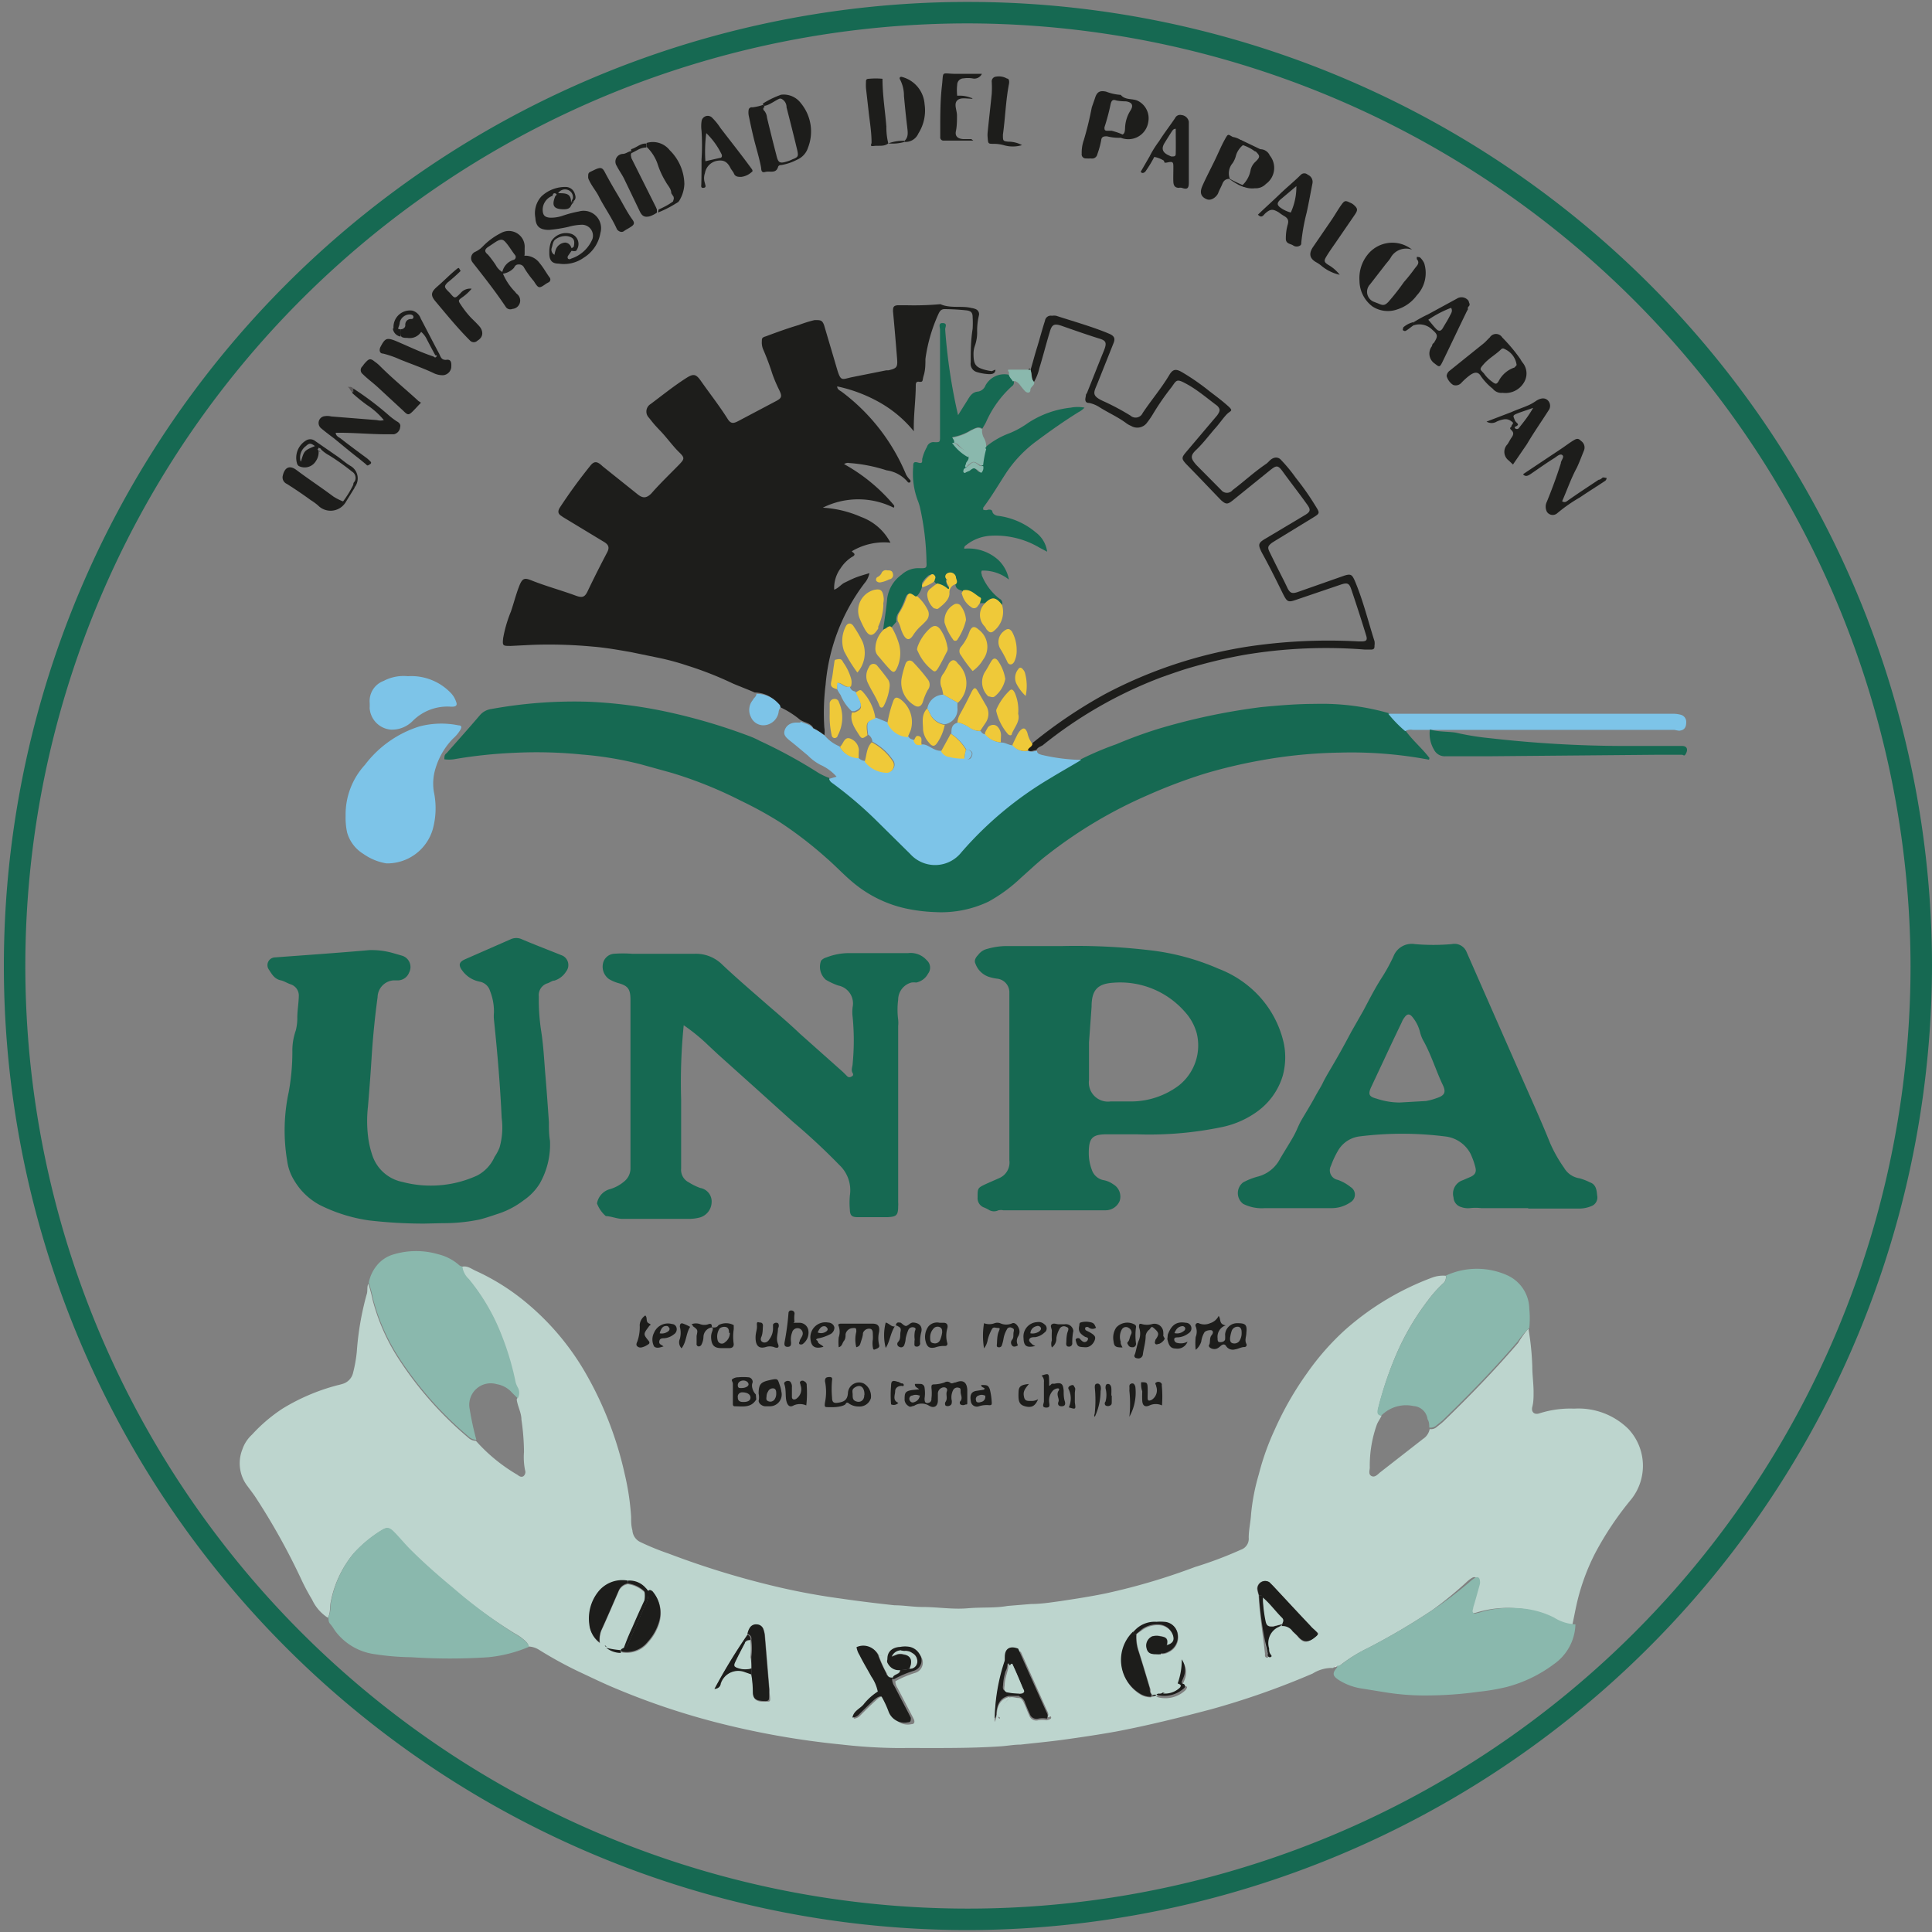 <svg id="Capa_1" data-name="Capa 1" xmlns="http://www.w3.org/2000/svg" viewBox="0 0 90 90"><rect x="0" y="0" width="90" height="90" fill="#808080" stroke="none"/><defs><style>.cls-1{fill:#166952;}.cls-2{fill:#bdd5ce;}.cls-3{fill:#1d1d1b;}.cls-4{fill:#7dc4e8;}.cls-5{fill:#8ab8ad;}.cls-6{fill:#efc939;}.cls-7{fill:#5a5757;}.cls-8{fill:#eeefef;}</style></defs><title>logo unpa</title><path class="cls-1" d="M45.1,89.91A44.91,44.91,0,1,1,90,45,45,45,0,0,1,45.1,89.91Zm0-88.82A43.91,43.91,0,1,0,89,45,44,44,0,0,0,45.1,1.09Z"/><path class="cls-2" d="M71.2,61.89a12.8,12.8,0,0,1,.18,1.76c0,.4.06.8.06,1.2,0,.23,0,.46-.06.69s.09.38.33.3a4.73,4.73,0,0,1,1.62-.22,3.31,3.31,0,0,1,2.52.94A2.51,2.51,0,0,1,76,69.83a14.79,14.79,0,0,0-1.69,2.52,10.07,10.07,0,0,0-.89,2.5c-.06.28-.11.55-.17.82a2.07,2.07,0,0,1-1-.32,4.1,4.1,0,0,0-1.6-.43,4.94,4.94,0,0,0-1.91.21c-.09,0-.17.08-.25,0s0-.16,0-.25c.11-.36.21-.73.31-1.09a.47.47,0,0,0,0-.16c0-.14-.1-.2-.22-.13a1.25,1.25,0,0,0-.22.16A18.14,18.14,0,0,1,66.73,75a31.54,31.54,0,0,1-3,1.77,7,7,0,0,0-1.28.79.31.31,0,0,1-.22.07.24.24,0,0,0-.13.07h0a1.68,1.68,0,0,0-.95.26,36.66,36.66,0,0,1-4.75,1.67C55,80,53.52,80.37,52,80.66c-.78.14-1.58.26-2.37.37s-1.39.16-2.08.24c-.31,0-.62.06-.93.08-1.61.11-3.22.07-4.82.08a24.45,24.45,0,0,1-2.57-.16,38.67,38.67,0,0,1-6-1.07,33.88,33.88,0,0,1-4.49-1.52c-.61-.25-1.2-.54-1.8-.82a18.79,18.79,0,0,1-1.82-1,1,1,0,0,0-.5-.16c0-.09-.05-.14-.1-.21a2.27,2.27,0,0,0-.53-.39A24.44,24.44,0,0,1,21.09,74c-.68-.58-1.35-1.17-2-1.8-.26-.26-.49-.55-.75-.81s-.33-.24-.59-.08a5.92,5.92,0,0,0-1.28,1.06,5,5,0,0,0-1.06,2.24c-.06.25,0,.52-.14.75a2,2,0,0,1-.73-.84,10.16,10.16,0,0,1-.53-1,30.88,30.88,0,0,0-2.13-3.81c-.13-.19-.28-.38-.41-.56a1.75,1.75,0,0,1-.18-1.63,1.66,1.66,0,0,1,.45-.69,7.46,7.46,0,0,1,1.42-1.21,9.5,9.5,0,0,1,2.56-1.09,2.45,2.45,0,0,0,.29-.08.7.7,0,0,0,.43-.47,6.5,6.5,0,0,0,.18-1,13.54,13.54,0,0,1,.46-2.68c.06-.16,0-.34.08-.5a7.1,7.1,0,0,1,.2.76,9.39,9.39,0,0,0,1.12,2.6,16.59,16.59,0,0,0,3.33,3.81.53.53,0,0,0,.36.15,7.91,7.91,0,0,0,1.93,1.58c.08.06.17.13.28.07a.25.25,0,0,0,.08-.28,3.09,3.09,0,0,1-.05-.86,10.83,10.83,0,0,0-.12-1.5c0-.32-.18-.62-.22-.94a.52.52,0,0,0,0-.51,1,1,0,0,1-.12-.34,12.88,12.88,0,0,0-.62-2.18,9.5,9.5,0,0,0-1.51-2.57.94.94,0,0,1-.3-.58c.24-.06.43.09.62.18a10.42,10.42,0,0,1,2.35,1.47A12.12,12.12,0,0,1,27.3,64a16.62,16.62,0,0,1,1.8,4.66,11.86,11.86,0,0,1,.3,2c0,.21,0,.42.06.63a.65.65,0,0,0,.38.55,12.21,12.21,0,0,0,1.3.53,39.89,39.89,0,0,0,5.23,1.59q1.4.32,2.82.51c.82.12,1.65.22,2.48.31.43,0,.87.08,1.3.08.7,0,1.4.12,2.11.06s1.24,0,1.86-.11l1.1-.09c.45,0,.89-.07,1.33-.13.73-.11,1.45-.22,2.17-.37A29.63,29.63,0,0,0,55.66,73a18.58,18.58,0,0,0,2.15-.81.54.54,0,0,0,.36-.56c0-.37.09-.73.11-1.1a9.76,9.76,0,0,1,.36-1.85,11.93,11.93,0,0,1,.75-2.1,14.93,14.93,0,0,1,1.51-2.63,12,12,0,0,1,1.76-2,12.87,12.87,0,0,1,4.07-2.44,1.46,1.46,0,0,1,.62-.08.39.39,0,0,1-.15.38,5.66,5.66,0,0,0-.69.78A11.79,11.79,0,0,0,65,63.2a16.47,16.47,0,0,0-.81,2.46c0,.18,0,.25.17.28-.06.15-.16.27-.22.42a5.68,5.68,0,0,0-.33,2c0,.13-.08.32.08.4s.29-.08.4-.17l2-1.56a.7.7,0,0,0,.31-.46.39.39,0,0,0,.31-.08c.12-.1.25-.19.36-.3,1.2-1.16,2.36-2.36,3.45-3.63A4.65,4.65,0,0,1,71.2,61.89Zm-43,14.77.07.07a1.1,1.1,0,0,0,.68.24,1.26,1.26,0,0,0,1.25-.46,2.38,2.38,0,0,0,.51-.89,1.52,1.52,0,0,0-.31-1.47c-.05-.06-.1-.13-.18,0l-.06-.06a1,1,0,0,0-.9-.42,1.43,1.43,0,0,0-1.39.54,2,2,0,0,0-.4,1.48,1.2,1.2,0,0,0,.48.86A1.27,1.27,0,0,1,28,76c.28-.61.54-1.22.81-1.84a.56.56,0,0,1,.44-.36,1.4,1.4,0,0,1,.81.41,1.26,1.26,0,0,1,0,.43c-.19.41-.38.83-.56,1.25a10.07,10.07,0,0,0-.41,1l-.13.07a3.91,3.91,0,0,1-.68-.14s0-.06-.06-.07,0,0,0,0Zm26,2.23c-.08,0-.19,0-.28.1s-.21.05-.28-.08,0-.17-.06-.26c-.17-.57-.34-1.14-.52-1.71a2.06,2.06,0,0,1-.11-.82l.27-.19a1.23,1.23,0,0,1,.79-.22.74.74,0,0,1,.65.5c.08.25,0,.39-.3.47.08-.31,0-.41-.27-.46a.78.78,0,0,0-.4,0,.47.47,0,0,0-.26.55c.05.21.17.29.43.28a1.81,1.81,0,0,0,.23,0,.6.6,0,0,0,.35-.08.76.76,0,0,0,.44-.79.66.66,0,0,0-.62-.6,2.33,2.33,0,0,0-.37,0,1.27,1.27,0,0,0-1.08.48,1.83,1.83,0,0,0,.33,2.89.94.94,0,0,0,.47.12.42.42,0,0,1,.35,0,1.36,1.36,0,0,0,1.27-.34c.06-.09.14-.19-.07-.18s-.08,0-.06-.11a1.89,1.89,0,0,0,.09-.21.87.87,0,0,0-.09-.82,3.14,3.14,0,0,1-.19,1.12Zm-7.74,1c.07,0,0,.16.12.17l0,0a1.1,1.1,0,0,1,.39-.9s0,0,0-.06c.16-.09.32,0,.48,0s.22.17.28.3.14.35.22.52a.34.34,0,0,0,.4.22,1.07,1.07,0,0,1,.4,0c.25-.07.25-.08.17-.27-.4-.92-.81-1.84-1.22-2.75a.26.26,0,0,0-.28-.19c-.41-.16-.6,0-.62.36a1.69,1.69,0,0,1,0,.23,8.83,8.83,0,0,0-.47,2.7C46.44,80,46.4,79.94,46.44,79.88Zm-4.51-3.15c-.29,0-.55,0-.69.3-.06.12-.19.1-.3.1a.76.76,0,0,0-1-.36,1,1,0,0,0,.14.37c.18.32.37.63.55,1a1.91,1.91,0,0,1,.3.7,2.7,2.7,0,0,0-.64.57c-.16.22-.48.31-.54.64a.45.45,0,0,0,.32-.16c.21-.21.42-.42.64-.62s.25-.26.45-.22a4.63,4.63,0,0,1,.37.78.79.79,0,0,0,.9.48c.14,0,.17-.09.13-.21l-.09-.18-.68-1.3a.57.57,0,0,1-.1-.31,5,5,0,0,1,.92-.39.5.5,0,0,0,.28-.75.7.7,0,0,0-.46-.36A1.2,1.2,0,0,0,41.93,76.73Zm-7.11-.61a26.62,26.62,0,0,0-1.54,2.53c.2,0,.24-.14.29-.25a.86.86,0,0,1,1.14-.53L35,78a5.14,5.14,0,0,1,.09.87c0,.33.19.43.62.4.19,0,.19,0,.14-.41,0,0,0-.09,0-.14l-.21-2.53a1.1,1.1,0,0,0-.06-.26.32.32,0,0,0-.3-.23.34.34,0,0,0-.34.17A.73.73,0,0,0,34.82,76.12ZM59.7,75.7a.56.56,0,0,1,.52.25l.21.26c.26.33.42.35.76.1s.25-.19,0-.41a1.37,1.37,0,0,1-.17-.17c-.58-.61-1.15-1.23-1.73-1.85l-.17-.17a.36.36,0,0,0-.56.31,1.74,1.74,0,0,0,.07.29c.05.92.2,1.83.3,2.74a.29.29,0,0,0,0,.1.1.1,0,0,0,.14.06s0-.07,0-.11-.06-.19-.08-.29a.83.83,0,0,1,.44-1C59.58,75.79,59.66,75.78,59.7,75.7Z"/><path class="cls-3" d="M46.37,17.22c0,.17-.13.21-.28.21a2.35,2.35,0,0,1-.59-.1.4.4,0,0,1-.28-.45c0-.52,0-1,.09-1.57a4.75,4.75,0,0,0,0-.53c0-.21-.07-.29-.27-.32A10.55,10.55,0,0,0,44,14.4c-.17,0-.23.11-.29.24a7.52,7.52,0,0,0-.6,2.08c0,.25,0,.51-.08.77s0,.32-.25.29c-.09,0-.12.06-.12.16,0,.71-.11,1.42-.09,2.15A5.62,5.62,0,0,0,41,18.76,6.92,6.92,0,0,0,39,18c0,.15.13.19.21.25a9.23,9.23,0,0,1,3,3.86,1.08,1.08,0,0,0,.18.24.08.08,0,0,1,0,.12.1.1,0,0,1-.09,0,1.56,1.56,0,0,0-1-.56,7.26,7.26,0,0,0-1.73-.34.31.31,0,0,0-.25.05,8.19,8.19,0,0,1,2.31,1.9.09.09,0,0,1,0,.13,3.69,3.69,0,0,0-3.3,0,5.16,5.16,0,0,1,1.78.43,2.51,2.51,0,0,1,1.37,1.2,2.93,2.93,0,0,0-1.8.4c.06.08.25.14,0,.27a1.72,1.72,0,0,0-.52.52,1.55,1.55,0,0,0-.3,1c.2-.07.32-.25.49-.33s.36-.18.55-.25.37-.12.6-.19a1,1,0,0,1-.23.47,9.09,9.09,0,0,0-1.81,4.72,10.66,10.66,0,0,0-.06,2,1.09,1.09,0,0,1,0,.36,3,3,0,0,0-.51-.33c-.13-.25-.41-.25-.62-.39a4.23,4.23,0,0,0-1-.62c0-.1-.05-.16-.11-.22a1.4,1.4,0,0,0-1-.43c-.32-.14-.64-.26-1-.41A16.31,16.31,0,0,0,32,31a11.72,11.72,0,0,0-1.29-.35l-1.26-.26c-.61-.11-1.23-.22-1.85-.27a22,22,0,0,0-2.81-.08l-1,.05c-.37,0-.39,0-.35-.37a6,6,0,0,1,.36-1.23c.13-.38.23-.78.38-1.17s.25-.41.56-.29c.67.27,1.38.46,2.06.71.32.12.44.09.58-.21.29-.61.6-1.22.91-1.81.11-.22.06-.35-.16-.48l-1.9-1.15-.1-.07c-.15-.1-.14-.22-.06-.36a23.94,23.94,0,0,1,1.41-1.94c.19-.25.33-.25.59,0L29.67,23c.26.22.43.22.66,0,.41-.47.86-.9,1.3-1.35l0,0c.26-.27.28-.32,0-.59s-.58-.69-.88-1-.35-.39-.52-.6a.41.41,0,0,1,.08-.64c.55-.41,1.08-.84,1.66-1.21.33-.21.45-.19.67.12.42.6.87,1.17,1.26,1.79.14.22.26.22.5.09l1.74-.92c.29-.15.3-.23.15-.54a6.66,6.66,0,0,1-.31-.73,11.72,11.72,0,0,0-.44-1.17.85.85,0,0,1-.05-.36c0-.11,0-.17.18-.22.51-.19,1-.37,1.54-.53a5.79,5.79,0,0,1,.74-.23c.28,0,.35,0,.44.24.2.68.4,1.35.59,2s.23.52.71.42l1.6-.32h.1c.39-.09.43-.15.4-.54-.06-.74-.12-1.47-.19-2.2,0-.17,0-.27.21-.29l.43,0a13.8,13.8,0,0,0,1.57-.05h0c.46.21,1,.06,1.45.18a.67.67,0,0,1,.19.05.25.25,0,0,1,.15.3,3.06,3.06,0,0,0-.08.8,1.88,1.88,0,0,1-.11.62,1.09,1.09,0,0,0-.06.36c0,.52.11.64.58.76a2.56,2.56,0,0,0,.27.05Z"/><path class="cls-1" d="M66.57,35.39a19.46,19.46,0,0,0-4.17-.33,22.47,22.47,0,0,0-3.66.36,23.73,23.73,0,0,0-2.62.62,24.62,24.62,0,0,0-2.65,1,21.37,21.37,0,0,0-4.69,2.79c-.43.33-.82.71-1.23,1.07A7.2,7.2,0,0,1,46.05,42a5.12,5.12,0,0,1-2.46.49,7.77,7.77,0,0,1-1.44-.18,5.75,5.75,0,0,1-2.34-1.14c-.46-.37-.86-.81-1.3-1.19a18.6,18.6,0,0,0-2.18-1.68,18.18,18.18,0,0,0-1.82-1A19.48,19.48,0,0,0,31.28,36l-1.41-.39a16.11,16.11,0,0,0-2.75-.46,21.12,21.12,0,0,0-3.18-.08,22,22,0,0,0-2.8.3,1.6,1.6,0,0,1-.44,0c0-.13,0-.21.11-.29.52-.59,1.05-1.18,1.56-1.78a.85.85,0,0,1,.51-.27,21.56,21.56,0,0,1,4.54-.34,21.87,21.87,0,0,1,3.51.44,26.89,26.89,0,0,1,4,1.17,3.82,3.82,0,0,1,.46.21A23.18,23.18,0,0,1,38.12,36a3,3,0,0,0,.51.24c0,.14.14.19.24.27a18.47,18.47,0,0,1,1.91,1.63l1.62,1.6a1.56,1.56,0,0,0,2.38-.07,16.71,16.71,0,0,1,4.1-3.43c.49-.3,1-.58,1.49-.88A14.48,14.48,0,0,1,52,34.67a20.82,20.82,0,0,1,2-.73,29.64,29.64,0,0,1,4.75-1c.84-.08,1.67-.15,2.51-.15a11.37,11.37,0,0,1,3.43.43,6.13,6.13,0,0,0,.79.82c.33.46.77.82,1.11,1.27A0,0,0,0,0,66.57,35.39Z"/><path class="cls-1" d="M31.85,47.76a26.71,26.71,0,0,0-.12,3.45v3.22a.65.65,0,0,0,.36.65,2.61,2.61,0,0,0,.53.26.64.64,0,0,1,.53.68.76.76,0,0,1-.53.69,2,2,0,0,1-.49.07H29c-.26,0-.51-.12-.78-.13a1.46,1.46,0,0,1-.41-.59.84.84,0,0,1,.55-.65,1.81,1.81,0,0,0,.77-.42.78.78,0,0,0,.24-.59q0-3.41,0-6.81c0-.33,0-.65,0-1,0-.52-.11-.67-.59-.8a1.89,1.89,0,0,1-.41-.18.71.71,0,0,1-.27-.77.57.57,0,0,1,.5-.41,5.91,5.91,0,0,1,.84,0c1,0,2,0,2.95,0a1.74,1.74,0,0,1,1.26.51c.7.66,1.44,1.29,2.17,1.93.49.42,1,.86,1.45,1.29l2,1.78.21.21a.15.15,0,0,0,.18,0,.1.1,0,0,0,.06-.16c-.09-.16,0-.3,0-.44a11.24,11.24,0,0,0,0-2.17,1.85,1.85,0,0,1,0-.47.85.85,0,0,0-.67-1,3.06,3.06,0,0,1-.58-.27.8.8,0,0,1-.22-.89.53.53,0,0,1,.25-.15,2.89,2.89,0,0,1,1-.2H42.3a1,1,0,0,1,.87.33.46.46,0,0,1,.06.63.8.8,0,0,1-.55.41.87.87,0,0,0-.22,0,.83.83,0,0,0-.62.8,3.62,3.62,0,0,0,0,.93,1.51,1.51,0,0,1,0,.3V56a1.27,1.27,0,0,1,0,.2c0,.42-.09.48-.49.5l-1.4,0c-.27,0-.35-.08-.36-.34a3.74,3.74,0,0,1,0-.67,1.61,1.61,0,0,0-.49-1.42,29.64,29.64,0,0,0-2.15-2l-1.74-1.57-1.76-1.58L33,48.7A8.77,8.77,0,0,0,31.85,47.76Z"/><path class="cls-1" d="M49.51,44.07a29.39,29.39,0,0,1,4,.19,11.16,11.16,0,0,1,3.26.87,5,5,0,0,1,1.5.9,4.78,4.78,0,0,1,1.53,2.55,3.25,3.25,0,0,1-.05,1.55,3.18,3.18,0,0,1-1.13,1.61,4.28,4.28,0,0,1-1.68.76,16.61,16.61,0,0,1-4,.34c-.45,0-.91,0-1.37,0-.71,0-.86.18-.85.94a2.19,2.19,0,0,0,.14.71.72.72,0,0,0,.57.49,1.11,1.11,0,0,1,.43.19.66.66,0,0,1,.3.77.71.71,0,0,1-.67.44c-.92,0-1.83,0-2.75,0h-2a.61.61,0,0,0-.23,0,.46.46,0,0,1-.41,0,2.53,2.53,0,0,0-.23-.12.46.46,0,0,1-.33-.47c0-.46,0-.45.42-.65l.59-.26a.79.79,0,0,0,.47-.83c0-.54,0-1.09,0-1.64V46.78c0-.18,0-.36,0-.54a.64.64,0,0,0-.57-.65,2,2,0,0,1-.37-.08,1,1,0,0,1-.64-.62c-.07-.13,0-.28.13-.41A.73.73,0,0,1,46,44.2a3.3,3.3,0,0,1,.89-.13Zm1.22,4.49h0c0,.58,0,1.16,0,1.75a.89.89,0,0,0,1,1c.32,0,.65,0,1,0a3.72,3.72,0,0,0,2.18-.74,2.38,2.38,0,0,0,.84-2.43,2.42,2.42,0,0,0-.55-1,4,4,0,0,0-3.35-1.36c-.75.05-1,.37-1,1.12Z"/><path class="cls-1" d="M19.75,57a22.15,22.15,0,0,1-2.57-.15,7.45,7.45,0,0,1-2.29-.72,3.06,3.06,0,0,1-1.19-1.15,2.28,2.28,0,0,1-.32-.89,8.51,8.51,0,0,1,.07-3.22A10.46,10.46,0,0,0,13.62,49a2.83,2.83,0,0,1,.16-1,2.4,2.4,0,0,0,.07-.6c0-.32.06-.64.07-1a.55.55,0,0,0-.39-.55c-.15-.05-.3-.15-.44-.18-.31-.06-.43-.3-.57-.51a.36.36,0,0,1,.28-.56c1.47-.11,2.94-.21,4.41-.34a3.65,3.65,0,0,1,1.14.15l.38.11a.55.55,0,0,1,.33.78.57.57,0,0,1-.51.37l-.23,0a.8.8,0,0,0-.73.78q-.18,1.32-.27,2.67c-.05.81-.11,1.62-.18,2.44a5.93,5.93,0,0,0,0,1.33,4.27,4.27,0,0,0,.23,1,1.86,1.86,0,0,0,1.38,1.17,5.1,5.1,0,0,0,1.35.17,5.17,5.17,0,0,0,2.13-.47,1.8,1.8,0,0,0,.81-.87,2.22,2.22,0,0,0,.23-.43,3.4,3.4,0,0,0,.1-1.38c-.07-1.53-.2-3.06-.36-4.58a1.84,1.84,0,0,1,0-.33,2.56,2.56,0,0,0-.18-1,.62.62,0,0,0-.48-.44,1.3,1.3,0,0,1-.81-.51c-.2-.26-.16-.41.14-.54l2.12-.93a.62.62,0,0,1,.5,0c.63.27,1.27.51,1.91.77a.49.49,0,0,1,.16.74,1,1,0,0,1-.54.42c-.12,0-.22.1-.34.13a.58.58,0,0,0-.39.62,9.57,9.57,0,0,0,.11,1.6c.11.7.14,1.4.2,2.1s.11,1.43.16,2.14c0,.29,0,.58.05.87a3.67,3.67,0,0,1-.48,2,2.59,2.59,0,0,1-.74.77,4,4,0,0,1-1.13.61c-.31.1-.61.21-.93.29a8.2,8.2,0,0,1-1.71.17Z"/><path class="cls-1" d="M71.19,56.28H69a2.33,2.33,0,0,0-.53,0,.92.92,0,0,1-.4-.05.49.49,0,0,1-.36-.45.66.66,0,0,1,.43-.8l.3-.13c.26-.1.35-.23.29-.47a3.48,3.48,0,0,0-.23-.64,1.52,1.52,0,0,0-1.18-.8,16,16,0,0,0-4,0,1.35,1.35,0,0,0-1,.68,4.32,4.32,0,0,0-.32.69.45.45,0,0,0,.31.65,2,2,0,0,1,.61.34.41.41,0,0,1,0,.7,1.54,1.54,0,0,1-.89.28c-1,0-2.08,0-3.12,0a1.91,1.91,0,0,1-1-.2.63.63,0,0,1,0-1,3.16,3.16,0,0,1,.72-.28,1.62,1.62,0,0,0,1-.82c.2-.34.41-.67.6-1s.24-.53.39-.79.43-.71.63-1.08.27-.45.38-.68.3-.54.45-.8c.3-.51.57-1,.86-1.55l.57-1c.26-.49.52-1,.81-1.46a8.43,8.43,0,0,0,.59-1.06.91.91,0,0,1,1-.58,9.88,9.88,0,0,0,1.72,0,.61.61,0,0,1,.69.37l1.12,2.55,1.32,3c.49,1.12,1,2.23,1.45,3.35a6.53,6.53,0,0,0,.65,1.15,1,1,0,0,0,.72.49,2.74,2.74,0,0,1,.49.19c.28.1.31.36.33.6a.43.43,0,0,1-.28.51,1.46,1.46,0,0,1-.55.11H71.19Zm-6-4.92,1.23-.07a2.72,2.72,0,0,0,.49-.13c.38-.12.47-.27.3-.62-.31-.65-.52-1.35-.87-2a1.66,1.66,0,0,1-.19-.46,1.76,1.76,0,0,0-.32-.66c-.16-.22-.28-.21-.42,0a.78.78,0,0,0-.11.2c-.28.58-.55,1.15-.82,1.73l-.61,1.3c-.15.33-.09.44.26.53A3.43,3.43,0,0,0,65.24,51.36Z"/><path class="cls-4" d="M50.37,35.4c-.5.3-1,.58-1.49.88a16.71,16.71,0,0,0-4.1,3.43,1.56,1.56,0,0,1-2.38.07l-1.62-1.6a18.47,18.47,0,0,0-1.91-1.63c-.1-.08-.22-.13-.24-.27l.34-.1a2.2,2.2,0,0,0-.75-.55,2.33,2.33,0,0,1-.59-.44c-.27-.22-.53-.45-.8-.66s-.33-.32-.28-.5.22-.37.55-.37l.19,0a.89.89,0,0,0,.63.29,3,3,0,0,1,.51.33,1.82,1.82,0,0,0,.68.49,1,1,0,0,0,.87.52.47.47,0,0,0,.33.16,1.33,1.33,0,0,0,1.07.52.36.36,0,0,0,.26-.5,2.62,2.62,0,0,0-1-.92.42.42,0,0,0-.2-.33c-.07-.59-.07-.61.37-.79l.56.23a1.11,1.11,0,0,0,.95.65c.05.11.16.13.26.16.11.24.11.24.38.21s.56.34.91.29a.52.52,0,0,0,.4.27,2.61,2.61,0,0,0,.69.07c.13.09.24.09.31-.08s0-.22-.11-.29l-.13,0a2.31,2.31,0,0,0-.71-.75c0-.24,0-.45.31-.53a1.52,1.52,0,0,1,.54.23.87.87,0,0,0,.52.17.26.26,0,0,0,.22.15,1.05,1.05,0,0,0,.74.38c.19,0,.35.13.54.13a.73.73,0,0,0,.72.26c.14.08.27,0,.4,0,0,.13.13.16.24.19A8.88,8.88,0,0,0,50.37,35.4Z"/><path class="cls-1" d="M45.89,28.1l-.26,0c0-.09.12-.19,0-.24-.25-.14-.45-.41-.79-.33-.15-.05-.31-.09-.33-.29s0-.23,0-.34a.27.27,0,0,0-.34-.19c-.17.05-.09.19-.09.3s0,.23.11.34,0,.17-.09.08a1,1,0,0,0-.46-.22.4.4,0,0,1-.15-.19c.06-.07.1-.16,0-.23s-.15,0-.21,0a1.17,1.17,0,0,0-.33.37c0,.07,0,.13,0,.17a.94.94,0,0,1-.28.48l-.09,0c-.28-.2-.32-.19-.44.14a3,3,0,0,1-.29.6.56.56,0,0,0-.09.41l-.27.31c-.14-.17-.23.05-.35.06.07-.49.15-1,.19-1.46A1.64,1.64,0,0,1,42,26.77a1.15,1.15,0,0,1,.86-.3c.27,0,.32,0,.3-.27a12.56,12.56,0,0,0-.31-2.59,2.41,2.41,0,0,0-.08-.25,3.57,3.57,0,0,1-.23-1.61c0-.16,0-.27.23-.2s.18-.07.19-.17a2.11,2.11,0,0,1,.22-.56.32.32,0,0,1,.37-.22c.22,0,.24,0,.24-.24,0-1.65,0-3.31,0-5,0-.11-.1-.32.13-.31s.11.19.11.29a26,26,0,0,0,.6,4l.44-.7c.12-.2.23-.38.5-.4a.45.45,0,0,0,.34-.29,1,1,0,0,1,1.1-.49.9.9,0,0,0,.2.27h0a.2.2,0,0,1-.07.26,4.94,4.94,0,0,0-1.2,1.66c-.05.11-.12.21-.18.32-.19-.14-.35,0-.52.06a2.42,2.42,0,0,1-.87.33c0,.1.12.15.09.24s-.08,0,0,.08a2.19,2.19,0,0,0,.7.62c0,.1-.08.17-.12.26s-.09.13,0,.19,0,.09-.05.13,0,.08,0,.12S45,22,45,22l.09-.1c.18-.17.22-.17.42,0,0,0,.07.09.13.09a.33.33,0,0,0,.08-.31,4.6,4.6,0,0,1,.14-.74v-.07h0a3.73,3.73,0,0,1,1.17-.69,4.16,4.16,0,0,0,.85-.47,4.48,4.48,0,0,1,2-.72,1.67,1.67,0,0,1,.64,0,1,1,0,0,1-.28.21c-.66.41-1.3.86-1.93,1.33A5.92,5.92,0,0,0,46.89,22c-.36.55-.69,1.12-1.09,1.65l0,.09a.29.29,0,0,0,.24,0c.1,0,.17,0,.19.1s.14.18.27.19a3.39,3.39,0,0,1,1.75.77,1.34,1.34,0,0,1,.53.9l-.36-.19a4,4,0,0,0-2.31-.55A2,2,0,0,0,45,25.4a.15.15,0,0,0-.08.16,2.08,2.08,0,0,1,1.58.52A1.7,1.7,0,0,1,47,27a1.93,1.93,0,0,0-1.26-.42c-.06.1,0,.16,0,.23a2.62,2.62,0,0,0,.82,1.08.23.23,0,0,1,.11.31l0,0C46.4,27.81,46.2,27.78,45.89,28.1Z"/><path class="cls-5" d="M62.28,77.6a.31.31,0,0,0,.22-.07,7,7,0,0,1,1.28-.79,31.54,31.54,0,0,0,3-1.77,18.14,18.14,0,0,0,1.72-1.31,1.25,1.25,0,0,1,.22-.16c.12-.07.21,0,.22.13a.47.47,0,0,1,0,.16c-.1.36-.2.73-.31,1.09,0,.09-.07.17,0,.25s.16,0,.25,0a4.94,4.94,0,0,1,1.91-.21,4.1,4.1,0,0,1,1.6.43,2.07,2.07,0,0,0,1,.32,2.34,2.34,0,0,1-1,1.85,6.4,6.4,0,0,1-2.18,1.06,9.87,9.87,0,0,1-1.34.23,17.67,17.67,0,0,1-2.3.17,11.57,11.57,0,0,1-1.94-.13l-1.18-.19a2.76,2.76,0,0,1-1.07-.39c-.31-.2-.33-.32-.09-.6h0A.16.16,0,0,0,62.28,77.6Z"/><path class="cls-5" d="M22.19,67.07a.53.53,0,0,1-.36-.15,16.59,16.59,0,0,1-3.33-3.81,9.39,9.39,0,0,1-1.12-2.6,7.1,7.1,0,0,0-.2-.76,1.79,1.79,0,0,1,.4-.83,1.55,1.55,0,0,1,.77-.49,3.65,3.65,0,0,1,2.07,0,2.27,2.27,0,0,1,.94.48.31.31,0,0,0,.18.09.94.94,0,0,0,.3.58,9.5,9.5,0,0,1,1.51,2.57A12.88,12.88,0,0,1,24,64.29a1,1,0,0,0,.12.34.52.52,0,0,1,0,.51c-.1-.1-.21-.2-.31-.31a1.21,1.21,0,0,0-.67-.35,1,1,0,0,0-1.26,1.16A13.53,13.53,0,0,0,22.19,67.07Z"/><path class="cls-5" d="M15.29,75.33c.14-.23.08-.5.14-.75a5,5,0,0,1,1.06-2.24,5.92,5.92,0,0,1,1.28-1.06c.26-.16.37-.14.59.08s.49.55.75.81c.63.63,1.3,1.22,2,1.8A24.44,24.44,0,0,0,24,76.12a2.27,2.27,0,0,1,.53.39c.05.07.11.12.1.21a6.42,6.42,0,0,1-1.88.48,26.74,26.74,0,0,1-3.58,0,12.06,12.06,0,0,1-1.7-.14,2.75,2.75,0,0,1-1.79-1c-.11-.13-.18-.28-.29-.4S15.32,75.44,15.29,75.33Z"/><path class="cls-5" d="M64.35,65.94c-.16,0-.21-.1-.17-.28A16.47,16.47,0,0,1,65,63.2a11.79,11.79,0,0,1,1.52-2.62,5.66,5.66,0,0,1,.69-.78.39.39,0,0,0,.15-.38,3.45,3.45,0,0,1,2.88,0,1.74,1.74,0,0,1,1,1.54,4.52,4.52,0,0,1,0,.9,4.08,4.08,0,0,0-.54.63c-1.09,1.27-2.25,2.47-3.45,3.63-.11.11-.24.2-.36.3a.39.39,0,0,1-.31.08c0-.13,0-.26-.08-.39a.7.7,0,0,0-.65-.61A1.62,1.62,0,0,0,64.35,65.94Z"/><path class="cls-4" d="M16.1,38A3.42,3.42,0,0,1,17,35.63a5.1,5.1,0,0,1,2.54-1.79,4,4,0,0,1,1.82-.05c.14,0,.16.08.09.2a1.69,1.69,0,0,1-.34.41,3.34,3.34,0,0,0-.82,1.39,2.37,2.37,0,0,0-.08,1.09,3.7,3.7,0,0,1-.05,1.75A2.21,2.21,0,0,1,18,40.22a2.59,2.59,0,0,1-1.07-.44,1.72,1.72,0,0,1-.76-1A3.25,3.25,0,0,1,16.1,38Z"/><path class="cls-3" d="M48.28,34.94c-.13,0-.26.11-.4,0s.21-.17.21-.32a22.39,22.39,0,0,1,3.41-2.3,21.21,21.21,0,0,1,6.57-2.19,25.32,25.32,0,0,1,5.22-.25h.13c.23,0,.29-.06.22-.28-.22-.72-.45-1.43-.69-2.14-.1-.3-.19-.33-.51-.22l-2.06.7c-.37.13-.42.1-.6-.25-.32-.65-.64-1.3-1-1.95-.19-.38-.17-.45.19-.66L60.78,24c.27-.16.29-.25.11-.5-.37-.52-.75-1-1.14-1.54-.22-.3-.29-.29-.59-.05l-1.72,1.39c-.26.21-.33.2-.56,0-.54-.56-1.07-1.12-1.61-1.67-.24-.26-.24-.31,0-.59l1.32-1.56.11-.13c.15-.21.15-.3,0-.45-.47-.35-.91-.73-1.4-1s-.48-.21-.72.13a11.89,11.89,0,0,0-.86,1.24,3.71,3.71,0,0,1-.28.41.56.56,0,0,1-.75.16,1,1,0,0,1-.23-.13c-.39-.29-.83-.48-1.24-.74a1.41,1.41,0,0,0-.49-.2c-.17,0-.19-.12-.16-.26s0-.12.06-.19c.27-.67.53-1.34.8-2,.14-.36.1-.46-.26-.56-.57-.18-1.14-.38-1.71-.58-.35-.12-.46-.07-.56.29-.17.56-.31,1.12-.48,1.67a2.25,2.25,0,0,1-.27.68c-.1-.17-.06-.37-.14-.53v-.07c.1-.32.18-.65.29-1s.24-.85.38-1.28a.27.27,0,0,1,.32-.23.71.71,0,0,1,.2,0c.77.25,1.55.47,2.31.77l.19.08c.21.1.26.21.17.43l-.73,1.83c-.19.48-.34.61.33.9a11.38,11.38,0,0,1,1.19.64.36.36,0,0,0,.57-.12c.4-.6.87-1.15,1.24-1.77.16-.27.3-.3.58-.14a10.73,10.73,0,0,1,1.3.9c.29.22.57.43.84.67s.16.22,0,.36-.38.47-.58.69-.57.71-.88,1-.25.42,0,.71l1.16,1.17a.34.34,0,0,0,.53,0c.53-.4,1-.84,1.56-1.22.13-.09.2-.23.37-.28a.3.3,0,0,1,.32.09,7.19,7.19,0,0,1,.7.85,12.19,12.19,0,0,1,.93,1.33c.19.3.18.32-.13.51l-1.75,1.07-.16.1c-.21.16-.22.23-.11.45.22.45.44.89.67,1.34l.13.27c.13.29.23.33.5.24l2.16-.76c.31-.1.37-.06.5.23.39.92.62,1.88.92,2.82a.64.64,0,0,1,0,.2c0,.11,0,.19-.17.19h-.27A23,23,0,0,0,58,30.5a23.29,23.29,0,0,0-2.44.57c-.5.14-1,.32-1.48.49a20.1,20.1,0,0,0-5.51,3.16C48.45,34.79,48.33,34.82,48.28,34.94Z"/><path class="cls-4" d="M65.46,34.06a6,6,0,0,1-.79-.81l.83,0c3.35,0,6.7,0,10,0,.81,0,1.61,0,2.41,0a1.33,1.33,0,0,1,.4.05.34.34,0,0,1,.24.35c0,.26-.11.37-.33.39A2.43,2.43,0,0,1,78,34H65.81A.49.49,0,0,0,65.46,34.06Z"/><path class="cls-1" d="M67.82,34.13a12.55,12.55,0,0,0,1.61.26,55.66,55.66,0,0,0,6.32.36l2.61,0c.21,0,.28.14.19.33s-.12.08-.2.08H77.18l-7.84.07-2,0a.56.56,0,0,1-.54-.31,1.46,1.46,0,0,1-.19-.94C67,34.1,67.43,34.07,67.82,34.13Z"/><path class="cls-4" d="M19,31.5a2.55,2.55,0,0,1,2,.78,1.07,1.07,0,0,1,.25.42c.06.14,0,.21-.15.22H21a2.28,2.28,0,0,0-1.78.67,1.36,1.36,0,0,1-1,.4,1.08,1.08,0,0,1-1-1,2.43,2.43,0,0,0,0-.27,1,1,0,0,1,.65-1A2,2,0,0,1,19,31.5Z"/><path class="cls-3" d="M24.49,11.91a.84.84,0,0,1,.65.35c.17.2.3.44.45.65a.15.15,0,0,1-.05.25l-.09.05c-.34.24-.36.24-.58-.11a4.68,4.68,0,0,1-.45-.62.26.26,0,0,0-.26-.16c-.13,0-.17.07-.22.16a.88.88,0,0,1-.51.27,2.7,2.7,0,0,0,.57.85.43.43,0,0,0,.09.1.39.39,0,0,1-.22.69.25.25,0,0,1-.3-.08c-.48-.72-1-1.38-1.55-2.08a.32.32,0,0,1,.12-.5,1.19,1.19,0,0,0,.36-.26,3.12,3.12,0,0,1,.83-.61.74.74,0,0,1,1.11.7l0,.3C24.41,11.92,24.45,11.92,24.49,11.91Zm-1.09.76a.76.76,0,0,1,.51-.56.14.14,0,0,0,.08-.23c-.14-.18-.25-.37-.39-.54s-.22-.25-.51-.07l-.36.24c-.16.11-.17.22,0,.35a5.46,5.46,0,0,1,.36.48A.8.8,0,0,0,23.4,12.67Z"/><path class="cls-3" d="M36.31,4.57c0-.07,0-.16.1-.16a1,1,0,0,1,.9.4,2.07,2.07,0,0,1,.33,2.07.91.91,0,0,1-.51.56,2.49,2.49,0,0,1-.74.25.14.14,0,0,0-.14.07c-.09.35-.39.19-.6.25s-.18-.13-.2-.23c-.09-.47-.24-.93-.35-1.39s-.15-.67-.22-1a.76.76,0,0,1,0-.3A.15.15,0,0,1,35.05,5a2.23,2.23,0,0,0,.51-.12l.06.1c-.09.05-.08.13,0,.2a.58.58,0,0,1,.11.3c.14.58.28,1.15.43,1.72.09.4.16.43.54.31a1.45,1.45,0,0,0,.22-.09c.26-.1.28-.14.22-.42-.16-.67-.33-1.34-.5-2A.43.43,0,0,0,36.31,4.57Z"/><path class="cls-3" d="M26.65,11.65l-.19.27a.12.12,0,0,0,0,.13.11.11,0,0,0,.14,0,1.62,1.62,0,0,0,1-.92.51.51,0,0,0-.51-.66,2.59,2.59,0,0,0-.62.1,6.85,6.85,0,0,1-.89.14c-.42,0-.62-.15-.64-.56a1.16,1.16,0,0,1,.28-1,1.61,1.61,0,0,1,1.15-.44.44.44,0,0,1,.4.3c.05.14.08.28-.08.38s0-.11,0-.17a.36.36,0,0,0-.26-.38A.38.38,0,0,0,26,9c.33,0,.59,0,.6.38,0,.1.1,0,.15,0a1.1,1.1,0,0,0-.14.18c-.06.16-.18.18-.32.19-.49,0-.61-.15-.42-.62.09-.06.06-.1,0-.12s-.11,0-.13.11a.7.7,0,0,0-.46.63c0,.26.08.37.34.39a1.66,1.66,0,0,0,.59-.09,5.33,5.33,0,0,1,.76-.2.81.81,0,0,1,1,1A1.68,1.68,0,0,1,27.2,12a1.59,1.59,0,0,1-1.18.28c-.33,0-.44-.18-.43-.52a1.3,1.3,0,0,1,.09-.52.81.81,0,0,1,.95-.34.5.5,0,0,1,.23.75c0,.07-.23.06-.28,0s.14-.12.15-.17c.06-.29,0-.42-.3-.48a.79.79,0,0,0-.54.14c-.14.09-.14.27-.19.41a.27.27,0,0,0,.13.32,1.4,1.4,0,0,1,.06-.24.5.5,0,0,1,.45-.33C26.54,11.33,26.61,11.48,26.65,11.65Zm-.79.28v0a0,0,0,0,0,0,0s0,0,0,0Z"/><path class="cls-3" d="M65.78,11.63a.82.82,0,0,0-1,.38c-.08.13-.18.23-.27.35l-.69.89a.5.5,0,0,0,.21.82l.18.07c.22.1.3.09.46-.07a10.64,10.64,0,0,0,.73-.93,8,8,0,0,0,.51-.64c.1-.13.25-.25.09-.43,0,0,0-.06,0-.09s.08,0,.12,0,.19.18.23.3A1.52,1.52,0,0,1,66,13.76a1.8,1.8,0,0,1-.9.65,1.31,1.31,0,0,1-1.16-.13,1.51,1.51,0,0,1-.61-1.19,1.75,1.75,0,0,1,.35-1.19A1.47,1.47,0,0,1,65.78,11.63Z"/><path class="cls-3" d="M52.41,6.4a2.19,2.19,0,0,1-.84-.05c-.12,0-.25,0-.27.17a4,4,0,0,1-.18.66.25.25,0,0,1-.3.2,1.6,1.6,0,0,1-.23,0,.19.19,0,0,1-.2-.22,1.75,1.75,0,0,1,.1-.64c.15-.5.27-1,.37-1.52L51,4.6c.09-.31.22-.4.53-.33a2.31,2.31,0,0,0,.68.15c.2.25.53.16.78.27a.91.91,0,0,1,.5,1,.94.94,0,0,1-1.32.71s0-.11,0-.11c.22,0,.23-.15.24-.32a1.61,1.61,0,0,1,.25-.82c.16-.25.07-.39-.22-.43A2.22,2.22,0,0,1,52,4.68c-.16-.06-.22,0-.26.16a10.29,10.29,0,0,1-.29,1.09c0,.1,0,.15.1.16l.23,0C51.9,6.12,52.45,6.27,52.41,6.4Z"/><path class="cls-3" d="M70,18.3a.51.51,0,0,1-.46-.19,2.76,2.76,0,0,1-.55-.58c-.12-.21-.28-.21-.49-.07a2.93,2.93,0,0,0-.42.37.35.35,0,0,1-.39.1.73.73,0,0,1-.3-.41.34.34,0,0,1,.14-.25L69.11,16c.11-.09.19-.19.29-.28a.34.34,0,0,1,.58,0,8,8,0,0,1,.84,1,1.4,1.4,0,0,0,.1.16.8.8,0,0,1,.07.94A1,1,0,0,1,70,18.3ZM70.65,17a.94.94,0,0,0-.56-.74.12.12,0,0,0-.15,0c-.25.25-.57.42-.81.69s-.18.25,0,.45a1.5,1.5,0,0,0,.35.36c.18.14.23.16.33,0a1.29,1.29,0,0,1,.74-.64C70.6,17.07,70.66,17,70.65,17Z"/><path class="cls-3" d="M20.28,16.55c-.14-.25-.27-.5-.4-.75a1.06,1.06,0,0,0-.26-.34.64.64,0,0,1-.65.28c-.31,0-.34-.06-.31-.4.12,0,.23-.08.22-.2s.07-.28.27-.28a.09.09,0,0,0,.11-.09c0-.08-.07-.11-.14-.12a.48.48,0,0,0-.5.38.6.6,0,0,1-.11.3c-.08,0-.19.09-.18-.11a.77.77,0,0,1,.88-.75.58.58,0,0,1,.39.37c.29.55.57,1.1.86,1.64.07.15.11.31.35.28s.22.21.21.37a.42.42,0,0,1-.39.35,1,1,0,0,1-.39-.08c-.52-.25-1.08-.44-1.62-.66a4.5,4.5,0,0,0-.78-.27c-.16,0-.19-.17-.11-.32.21-.4.29-.43.7-.27.59.25,1.16.53,1.77.73,0,0,.08.09.13,0S20.32,16.57,20.28,16.55Z"/><path class="cls-3" d="M72.77,23.35a.18.18,0,0,0,.22,0c.49-.35,1-.68,1.48-1,.06,0,.13-.05.17-.09s.13,0,.18,0,0,.12-.06.15c-.39.26-.78.5-1.16.76a7.17,7.17,0,0,0-1.06.74.32.32,0,0,1-.48-.07.52.52,0,0,1,0-.47c.24-.59.46-1.18.65-1.79,0-.13.18-.29.07-.38s-.27.08-.39.15c-.37.23-.73.49-1.1.74-.12.08-.24.13-.34,0l1.83-1.22c.16-.11.32-.23.48-.33s.25-.15.39,0a.37.37,0,0,1,.14.44c-.11.27-.21.54-.33.8C73.19,22.27,73,22.83,72.77,23.35Z"/><path class="cls-3" d="M16.46,18.1a14.15,14.15,0,0,1,1.69,1.28,3.81,3.81,0,0,0,.32.24c.12.06.21.15.17.28a.37.37,0,0,1-.29.33H18c-.78,0-1.56-.08-2.36-.07,0,.14.13.2.22.26.41.32.83.63,1.25.94l.12.11c.05.05.1.1,0,.16s-.11.08-.18,0l-.33-.27c-.39-.3-.77-.62-1.16-.94-.2-.15-.4-.3-.59-.46a.32.32,0,0,1,.09-.56.77.77,0,0,1,.37,0l2.13.17a.6.6,0,0,0,.32,0,3.44,3.44,0,0,0-.78-.7,7.57,7.57,0,0,1-.7-.57Z"/><path class="cls-3" d="M58.6,10c.33-.32.67-.62,1-.94s.69-.61,1-.92a.23.23,0,0,1,.32,0,.36.36,0,0,1,.22.4c-.09.45-.17.91-.27,1.36a9.42,9.42,0,0,0-.25,1.39c0,.06,0,.12-.06.15a.29.29,0,0,1-.31,0c-.12-.09-.33-.07-.35-.29a2.36,2.36,0,0,1,.09-.7c.05-.18,0-.28-.14-.37a2.11,2.11,0,0,1-.27-.18c-.29-.18-.41-.17-.66.06C58.84,10.05,58.76,10.17,58.6,10Zm1.79-1.33-.76.64c-.14.14-.15.23,0,.35a1.45,1.45,0,0,0,.5.24A2.88,2.88,0,0,0,60.39,8.69Z"/><path class="cls-3" d="M65.87,15a6.06,6.06,0,0,1,.66-.36l1.34-.73a.4.4,0,0,1,.55.12c0,.08.09.15,0,.24s0,.13-.07.19c-.39.8-.77,1.61-1.16,2.41-.12.24-.14.24-.35.07a.56.56,0,0,1-.13-.82s0-.1.08-.14c.2-.31.2-.39-.06-.61a.84.84,0,0,0-.94-.19Zm.66-.11c.15.17.26.32.38.44s.22.1.31-.06.21-.34.3-.52.16-.25.08-.41A4.94,4.94,0,0,0,66.53,14.9Z"/><path class="cls-3" d="M70.48,21.64l-.2-.19a.5.5,0,0,1-.06-.75c.07-.1.12-.21.19-.31s.14-.22,0-.35,0-.12,0-.19.16-.13,0-.22a.43.43,0,0,0-.38-.09,1.24,1.24,0,0,0-.31.1.45.45,0,0,1-.47,0l1.15-.44c.27-.12.55-.21.82-.33a2.17,2.17,0,0,0,.33-.19c.24-.16.45-.16.58,0a.36.36,0,0,1,0,.45c-.33.52-.67,1-1,1.56ZM71.42,19c-.3.11-.54.18-.76.27s-.16.12-.1.29.31.2,0,.33c0,0,0,.08.07.09a.12.12,0,0,0,.14-.06C71,19.63,71.21,19.37,71.42,19Z"/><path class="cls-3" d="M32.68,7.43a10,10,0,0,0,0-1.34,1.58,1.58,0,0,1,0-.43.29.29,0,0,1,.51-.16,2.76,2.76,0,0,1,.37.46c.49.64,1,1.28,1.45,1.9,0,0,.1.11,0,.16a.88.88,0,0,1-.48.22c-.14,0-.29,0-.35-.18a2.14,2.14,0,0,0-.13-.19c-.16-.34-.34-.43-.64-.38a.7.7,0,0,0-.57.57.72.72,0,0,0,0,.48c0,.06.09.19-.06.21s-.11-.1-.11-.18C32.68,8.19,32.68,7.81,32.68,7.43Zm.18.08.66-.15c.09,0,.13-.06.1-.16a3.5,3.5,0,0,0-.72-1A6.8,6.8,0,0,0,32.86,7.51Z"/><path class="cls-3" d="M53.55,7.29A4.78,4.78,0,0,1,54,6.57c.23-.37.5-.71.74-1.07a.26.26,0,0,1,.3-.14.38.38,0,0,1,.34.31c0,.27,0,.55,0,.83,0,.66,0,1.32,0,2,0,.28-.07.34-.33.25a.28.28,0,0,0-.13,0c-.19,0-.25-.11-.26-.27s0-.44,0-.67,0-.3-.24-.25-.15,0-.21-.08A1.26,1.26,0,0,0,53.55,7.29ZM54.77,6c-.1,0-.14.06-.18.12s-.23.36-.34.54-.17.4.16.56l.15.07c.15,0,.21,0,.21-.14C54.78,6.76,54.77,6.38,54.77,6Z"/><path class="cls-3" d="M21.46,12.62a8.11,8.11,0,0,1-.62.55c-.14.15-.15.2,0,.36l.12.12c.23.27.23.27.5,0a.57.57,0,0,1,.51-.2,2.15,2.15,0,0,1-.45.41c-.18.13-.18.15-.05.34a4.43,4.43,0,0,0,.47.6c.13.13.27.26.4.41s.24.46-.1.66a.24.24,0,0,1-.34,0c-.59-.59-1.1-1.22-1.63-1.85-.23-.28-.18-.43.11-.68s.51-.48.78-.71S21.35,12.48,21.46,12.62Z"/><path class="cls-3" d="M45.28,4.6c-.24,0-.55-.08-.7.09s0,.45,0,.69,0,.49-.05.73.09.36.36.37h.36l.09.07c-.5,0-.94,0-1.38,0a.15.15,0,0,1-.16-.17V6.06c0-.69,0-1.38.08-2.07s-.06-.57.59-.55c.41,0,.82,0,1.27,0a.39.39,0,0,1-.45.21,1.33,1.33,0,0,0-.4,0,.3.3,0,0,0-.3.3,2.2,2.2,0,0,0,0,.51,1.45,1.45,0,0,1,.72.13A.06.06,0,0,1,45.28,4.6Z"/><path class="cls-3" d="M19.61,18.76l-.36.38c-.21.21-.25.21-.46,0l-1.2-1.11c-.23-.21-.48-.39-.7-.61a.23.23,0,0,1,0-.36,1.12,1.12,0,0,1,.17-.21c.14-.15.22-.15.4,0a1.64,1.64,0,0,1,.25.21c.56.56,1.17,1.06,1.75,1.59C19.48,18.68,19.53,18.7,19.61,18.76Z"/><path class="cls-3" d="M62.41,12.8a2,2,0,0,1-.88-.44,1.53,1.53,0,0,0-.21-.14c-.32-.18-.36-.41-.15-.72l.89-1.3c.14-.21.27-.44.42-.65s.19-.22.41-.11a.59.59,0,0,1,.17.1c.19.17.2.24.06.45l-.94,1.37c-.14.2-.28.4-.4.6s-.09.26.1.38A1.84,1.84,0,0,1,62.41,12.8Z"/><path class="cls-3" d="M27.4,8.22c0-.11,0-.17.11-.22l.23-.11c.23-.1.32-.09.43.12.19.36.39.71.6,1.06s.43.8.69,1.16c.11.15.09.23-.06.33s-.23.13-.34.21-.26,0-.32-.09c-.23-.52-.57-1-.82-1.48-.13-.28-.35-.52-.48-.81A.27.27,0,0,1,27.4,8.22Z"/><path class="cls-3" d="M47.61,6.76a1.48,1.48,0,0,1-.86,0,1.78,1.78,0,0,0-.47-.06c-.24,0-.25,0-.27-.28a1.22,1.22,0,0,1,0-.27c.06-.6.13-1.19.19-1.79a4.89,4.89,0,0,0,0-.54.22.22,0,0,1,.2-.25.76.76,0,0,1,.51.09c.11,0,.11.16.09.26-.15.78-.17,1.57-.28,2.35,0,.3,0,.3.25.33A1.35,1.35,0,0,1,47.61,6.76Z"/><path class="cls-3" d="M58,6.69a1,1,0,0,0-.42.54,1.12,1.12,0,0,1-.16.37.73.73,0,0,0-.13.73c-.2,0-.29.09-.35.24s-.14.28-.19.42-.3.39-.54.29S55.87,9,56,8.69s.38-.79.57-1.18.31-.69.48-1,.15-.25.38-.13A1,1,0,0,1,58,6.69Z"/><path class="cls-3" d="M29.41,7.14c-.05.09,0,.15,0,.22l1.11,2.22a1.42,1.42,0,0,1,.08.18c0,.05,0,.12,0,.14s-.25.17-.4.19-.27,0-.38-.21l-.75-1.56c-.1-.2-.24-.39-.34-.59A.36.36,0,0,1,29,7.17c.15,0,.26-.11.4-.13Z"/><path class="cls-3" d="M41.38,6.68c-.2.16-.44.09-.67.12s-.1-.08-.11-.17c0-.49-.09-1-.14-1.47L40.34,4.1a2.44,2.44,0,0,1,0-.27c0-.09,0-.16.14-.16a3.28,3.28,0,0,1,.63,0v0h0c0,.75.12,1.48.18,2.22a3.13,3.13,0,0,0,.08.75A0,0,0,0,1,41.38,6.68Z"/><path class="cls-3" d="M31.27,9c0-.21-.16-.35-.25-.52a3.84,3.84,0,0,1-.39-.85,2,2,0,0,0-.51-.79c0-.06,0-.12,0-.18A1,1,0,0,1,31.2,7a2.26,2.26,0,0,1,.68,1.56,1.59,1.59,0,0,1-.22.76.22.22,0,0,1-.21.13c-.13,0-.09-.09-.07-.16s0-.09,0-.12h0Z"/><path class="cls-3" d="M16.1,23.4a.82.82,0,0,1-1.29.14,2.8,2.8,0,0,0-.33-.24c-.37-.27-.74-.52-1.12-.76a.33.33,0,0,1-.19-.37c.09-.41.33-.52.66-.26.56.42,1.14.8,1.7,1.22A2.5,2.5,0,0,0,16.1,23.4Z"/><path class="cls-3" d="M42,3.58a1.41,1.41,0,0,1,1.07,1.27,2,2,0,0,1-.29,1.37.65.65,0,0,1-.64.39V6.56c.2-.19.14-.44.12-.66-.06-.48-.11-1-.15-1.43a1.64,1.64,0,0,0-.2-.8Q41.9,3.57,42,3.58Z"/><path class="cls-6" d="M42.72,30.25a.67.67,0,0,1,.05-.19,2.19,2.19,0,0,1,.52-.76c.2-.19.35-.18.5,0a2,2,0,0,1,.34.82.34.34,0,0,1,0,.2c-.14.27-.27.54-.42.79s-.2.17-.34.06a2.26,2.26,0,0,1-.61-.82S42.73,30.3,42.72,30.25Z"/><path class="cls-6" d="M41.82,28.93a.56.56,0,0,1,.09-.41,3,3,0,0,0,.29-.6c.12-.33.16-.34.44-.14l.09,0a2,2,0,0,1,.47.6.44.44,0,0,1-.05.53,3.19,3.19,0,0,1-.26.26,2.11,2.11,0,0,0-.36.43c-.15.23-.29.23-.43,0a1.51,1.51,0,0,1-.15-.37A1.48,1.48,0,0,0,41.82,28.93Z"/><path class="cls-6" d="M41.15,28.19a2.59,2.59,0,0,1-.24,1,.41.41,0,0,1,0,.09c-.25.4-.43.39-.64,0a4.74,4.74,0,0,1-.24-.51,1,1,0,0,1,.69-1.29c.27-.06.38,0,.43.27S41.13,28.05,41.15,28.19Z"/><path class="cls-6" d="M42.38,30.77a.24.24,0,0,1,.17.09,8.47,8.47,0,0,1,.67.79.39.39,0,0,1,0,.49,2.75,2.75,0,0,0-.23.56c-.08.23-.24.28-.44.13A1.23,1.23,0,0,1,42,31.6a4.64,4.64,0,0,1,.17-.64C42.2,30.86,42.26,30.77,42.38,30.77Z"/><path class="cls-3" d="M42.82,64.72c-.1-.09-.21-.1-.2-.25a1.75,1.75,0,0,1,.24,0,.19.19,0,0,1,.21.18,1.6,1.6,0,0,1,0,.49c0,.09,0,.22.12.22s.21-.07.2-.21a2.07,2.07,0,0,0,0-.5c0-.11,0-.16.13-.16A1.59,1.59,0,0,0,44,64.4a.23.23,0,0,1,.25,0c.09.09.17,0,.27,0,.35-.15.52,0,.54.34,0,.18,0,.36,0,.54s0,.13-.09.15a.24.24,0,0,1-.22,0,.11.11,0,0,1,0-.17c.1-.14,0-.28,0-.42s0-.17-.08-.19a.22.22,0,0,0-.26.09.73.73,0,0,0-.07.52c0,.1,0,.18-.1.22a.21.21,0,0,1-.19,0,.16.16,0,0,1,0-.18c.11-.16,0-.33.06-.49s-.12-.23-.26-.15a.29.29,0,0,0-.16.28c0,.1,0,.2,0,.3,0,.26-.17.38-.4.25a.65.65,0,0,0-.71,0c-.09,0-.17.09-.27,0a.37.37,0,0,1-.17-.26c0-.33,0-.43.38-.48Zm0,.29a.4.4,0,0,0-.32,0c-.1,0-.18.12-.12.23s.15.11.25.06A.35.35,0,0,0,42.85,65Z"/><path class="cls-6" d="M45.66,34.05a.87.87,0,0,1-.52-.17,1.52,1.52,0,0,0-.54-.23,1,1,0,0,1,.12-.38c.18-.32.35-.65.52-1s.23-.2.35,0,.22.38.33.57a.74.74,0,0,1,0,.82C45.82,33.81,45.74,33.93,45.66,34.05Z"/><path class="cls-6" d="M45.31,31.26a6,6,0,0,1-.54-.73.3.3,0,0,1,0-.4,2.2,2.2,0,0,0,.39-.7c.11-.26.23-.28.43-.1a1,1,0,0,1,.2,1.41A1.7,1.7,0,0,1,45.31,31.26Z"/><path class="cls-6" d="M41.2,29.3c.12,0,.21-.23.35-.06a3.32,3.32,0,0,1,.34.8,1.63,1.63,0,0,1-.12,1.11c-.09.18-.16.19-.3.05s-.37-.42-.55-.63a.5.5,0,0,1-.14-.4A1.23,1.23,0,0,1,41.2,29.3Z"/><path class="cls-3" d="M55.7,62.88a2.8,2.8,0,0,1,0-.6.65.65,0,0,0,0-.49.11.11,0,0,1,.14-.15.65.65,0,0,0,.53,0,.66.66,0,0,0,.4-.34c.12.16,0,.39.33.44a.56.56,0,0,0-.38.6c0,.07,0,.17.08.18s.23,0,.27-.12a1.6,1.6,0,0,0,0-.23.56.56,0,0,1,.59-.53c.37,0,.44.08.4.45,0,.17-.09.34,0,.51a.1.1,0,0,1-.09.15c-.15,0-.29.09-.44.11a.37.37,0,0,1-.41-.15c-.07-.12-.17-.09-.27,0s-.19.15-.33.13-.25-.12-.19-.2,0-.31.11-.44.05-.21,0-.23-.25,0-.33.09a1.11,1.11,0,0,0-.15.43A.79.79,0,0,1,55.7,62.88Zm2.14-.78c0-.1,0-.24-.13-.29a.29.29,0,0,0-.34.21,1.65,1.65,0,0,0-.07.32c0,.09,0,.19.11.23a.3.3,0,0,0,.31-.08A.65.65,0,0,0,57.84,62.1Z"/><path class="cls-6" d="M43.94,32.36a3,3,0,0,0-.07-.32.63.63,0,0,1,.1-.69,4.53,4.53,0,0,0,.23-.44c.14-.2.28-.21.42,0a1.25,1.25,0,0,1,0,1.83Z"/><path class="cls-6" d="M39.94,31.33a7.12,7.12,0,0,1-.62-1,1.43,1.43,0,0,1,.07-1.13c.09-.2.27-.21.39,0a5.36,5.36,0,0,1,.4.69A1.39,1.39,0,0,1,39.94,31.33Z"/><path class="cls-5" d="M45,21.78c-.09-.06,0-.13,0-.19s.13-.16.12-.26,0-.23-.08-.29a1.44,1.44,0,0,1-.39-.31.3.3,0,0,0-.2-.1c0-.09,0-.14-.09-.24a2.42,2.42,0,0,0,.87-.33c.17-.08.33-.2.52-.06a.69.69,0,0,0,.09.41.79.79,0,0,1,.1.44h0c-.07,0-.06,0,0,.07a4.6,4.6,0,0,0-.14.74s-.09.06-.15,0c-.3-.19-.3-.19-.55,0Z"/><path class="cls-4" d="M35.24,32.32a1.4,1.4,0,0,1,1,.43c.06.06.13.12.11.22a.39.39,0,0,0-.08.21.73.73,0,0,1-.62.6.63.63,0,0,1-.67-.38.72.72,0,0,1,.09-.79C35.11,32.51,35.23,32.46,35.24,32.32Z"/><path class="cls-3" d="M57.84,8.66a1.27,1.27,0,0,0,.42-.75.76.76,0,0,1,.24-.39c.21-.21.2-.26,0-.46a.11.11,0,0,1,0-.06.48.48,0,0,1,.65.24.92.92,0,0,1-.18,1.33.65.65,0,0,1-.51.2A1.09,1.09,0,0,1,57.84,8.66Z"/><path class="cls-3" d="M14.84,21a.72.72,0,0,1-.12.47.61.61,0,0,1-.8.24.21.21,0,0,1-.08-.11.94.94,0,0,1,.45-1.1.37.37,0,0,1,.4.05l1.07.74c.18.13.36.29.56.41a.67.67,0,0,1,.2,1c-.07-.17-.08-.18,0-.27a.34.34,0,0,0-.12-.46,11,11,0,0,0-1.07-.76,1.68,1.68,0,0,1-.37-.27.08.08,0,0,0-.08-.06s0-.06-.06,0,0,.06,0,.08A.07.07,0,0,0,14.84,21Zm-.82.5c.15-.51.15-.51.65-.72-.19-.14-.26-.15-.42,0A.66.66,0,0,0,14,21.48Z"/><path class="cls-6" d="M47.43,33.25c.1.34-.16.61-.29.92,0,.11-.13.11-.21,0a2.5,2.5,0,0,1-.51-1,.2.2,0,0,1,0-.13A2.72,2.72,0,0,1,47,32.2c.11-.12.18-.1.27.07A2,2,0,0,1,47.43,33.25Z"/><path class="cls-6" d="M42.29,34.34a1.11,1.11,0,0,1-.95-.65,5.65,5.65,0,0,1,.26-1c.07-.21.16-.24.34-.12A1.32,1.32,0,0,1,42.43,34C42.39,34.11,42.33,34.22,42.29,34.34Z"/><path class="cls-6" d="M46.83,31.63a1.39,1.39,0,0,1-.49.81c-.1.08-.21,0-.3,0a.91.91,0,0,1-.15-1.15c.11-.16.19-.33.29-.49s.21-.16.32,0A2,2,0,0,1,46.83,31.63Z"/><path class="cls-4" d="M43.94,32.36l.66.37c0,.08,0,.16,0,.24a.7.7,0,0,1-.6.77.92.92,0,0,1-.62-.39L43.2,33A.77.77,0,0,1,43.94,32.36Z"/><path class="cls-6" d="M41.44,32a2.5,2.5,0,0,1-.27.88c-.05.11-.16.11-.2,0-.15-.4-.4-.74-.57-1.13a.76.76,0,0,1,.08-.67.22.22,0,0,1,.39-.06c.18.21.35.43.51.65A.52.52,0,0,1,41.44,32Z"/><path class="cls-6" d="M40.78,33.46c-.44.18-.44.2-.37.79-.24.18-.27.18-.42-.06s-.42-.61-.3-1l.12,0c.31-.12.36-.23.23-.53l-.19-.39c.23-.16.24-.16.38,0A2.33,2.33,0,0,1,40.78,33.46Z"/><path class="cls-6" d="M45.89,28.1c.31-.32.51-.29.79.08l0,0a1.13,1.13,0,0,1-.29,1.13c-.2.2-.28.19-.44,0a.67.67,0,0,0-.09-.14A.75.75,0,0,1,45.89,28.1Z"/><path class="cls-3" d="M40,65.52a.78.78,0,0,1-.44-.13s-.11-.11-.16,0-.42.17-.65.16l-.17,0c-.15,0-.18,0-.15-.21a2.46,2.46,0,0,0,0-1c0-.16.07-.18.17-.19s.19,0,.16.15a4.33,4.33,0,0,0,0,.8c0,.23.08.28.31.24s.41-.11.43-.45a.52.52,0,0,1,.74-.44.69.69,0,0,1,.33.68A.55.55,0,0,1,40,65.52Zm.27-.56c0-.31-.16-.47-.39-.36s-.16.22-.16.37,0,.27.19.32S40.26,65.22,40.26,65Z"/><path class="cls-6" d="M45,28.88a2.77,2.77,0,0,1-.39.9.12.12,0,0,1-.22,0A2.58,2.58,0,0,1,44,29a.86.86,0,0,1,.41-.82.25.25,0,0,1,.31,0A1.2,1.2,0,0,1,45,28.88Z"/><path class="cls-6" d="M40.61,34.58a2.62,2.62,0,0,1,1,.92.36.36,0,0,1-.26.5,1.33,1.33,0,0,1-1.07-.52C40.38,35.17,40.36,34.83,40.61,34.58Z"/><path class="cls-3" d="M39.89,62.76a1.46,1.46,0,0,1,0-.72c0-.16,0-.19-.18-.17a.35.35,0,0,0-.32.28c0,.11,0,.22-.08.32s-.07.24-.24.29a2.34,2.34,0,0,1,0-.46.78.78,0,0,0,0-.52c-.05-.09,0-.12.13-.12.3,0,.6,0,.9,0l.53,0c.27,0,.36.11.32.39a1.3,1.3,0,0,0,0,.59c.05.15-.1.18-.19.22s-.09-.05-.1-.1a1.11,1.11,0,0,1,0-.36,2,2,0,0,0,0-.23c0-.1,0-.25-.13-.27a.3.3,0,0,0-.33.2c0,.14-.06.29-.1.42S40.05,62.71,39.89,62.76Z"/><path class="cls-6" d="M43.66,27.18a1,1,0,0,1,.46.22c.11.09.08,0,.09-.08s0-.26-.11-.34-.08-.25.09-.3a.27.27,0,0,1,.34.19c0,.11.11.22,0,.34a.39.39,0,0,0-.3.42c0,.3-.27.52-.51.71-.07.06-.14,0-.21,0a.9.9,0,0,1-.31-.57.36.36,0,0,1,.17-.37A2.68,2.68,0,0,1,43.66,27.18Z"/><path class="cls-6" d="M43.2,33l.19.38a.92.92,0,0,0,.62.39,2.27,2.27,0,0,1-.34.82c-.13.2-.24.2-.4,0A1.06,1.06,0,0,1,43,34C43,33.67,42.9,33.29,43.2,33Z"/><path class="cls-3" d="M45.84,62.81a3.53,3.53,0,0,1,0-1.17.69.69,0,0,0,.49,0,.39.39,0,0,1,.26,0,.67.67,0,0,0,.57,0c.16-.06.36.23.33.44a.44.44,0,0,1-.07.19.41.41,0,0,0,0,.4c-.11.07-.22.09-.28,0a.2.2,0,0,1,0-.25c.1-.11.05-.25.08-.38s0-.15-.1-.19a.16.16,0,0,0-.22.09,1.27,1.27,0,0,0-.15.41,1.87,1.87,0,0,1-.08.32.13.13,0,0,1-.15.09c-.1,0-.09-.09-.08-.15s0-.38.08-.57.06-.17-.06-.18-.19-.06-.26.07a2.08,2.08,0,0,0-.19.49A.85.85,0,0,1,45.84,62.81Z"/><path class="cls-6" d="M47.36,30.28a1.16,1.16,0,0,1-.11.54c-.09.17-.26.18-.33,0a5.92,5.92,0,0,0-.33-.61.63.63,0,0,1,.15-.79c.19-.16.28-.15.4,0A1.76,1.76,0,0,1,47.36,30.28Z"/><path class="cls-6" d="M38.65,33.25c0-.16,0-.33,0-.49a.22.22,0,0,1,.2-.2.2.2,0,0,1,.23.15,1.75,1.75,0,0,1-.06,1.56c0,.06-.08.12-.16.11a.15.15,0,0,1-.12-.14A4.07,4.07,0,0,1,38.65,33.25Z"/><path class="cls-3" d="M54.26,62.36a.51.51,0,0,1-.26.24c-.06,0-.13.06-.18,0s0-.12,0-.18c.17-.24.18-.32,0-.49s-.17-.13-.27,0a.43.43,0,0,0-.18.3c0,.28-.09.57-.13.85a.21.21,0,0,1-.28.19c-.08,0-.15-.08-.1-.17s.1-.46.2-.68a.85.85,0,0,0,0-.59c0-.13,0-.19.13-.15a.87.87,0,0,0,.48,0,.41.41,0,0,1,.52.38.88.88,0,0,1,0,.17Z"/><path class="cls-6" d="M39,32.11c-.27-.08-.33-.14-.27-.39s.08-.5.12-.75,0-.23.18-.26.2.06.26.16a2.41,2.41,0,0,1,.35.72.65.65,0,0,1,0,.39c-.24.09-.38-.15-.59-.17C39,31.91,39,32,39,32.11Z"/><path class="cls-3" d="M35.34,64.92c0-.46.12-.54.52-.63s.36-.05.47.25a1.37,1.37,0,0,1,.07.29.55.55,0,0,1-.53.68c-.07,0-.15,0-.23,0s-.28-.08-.3-.25A.78.78,0,0,0,35.34,64.92Zm.82,0c0-.08,0-.21-.11-.24a.24.24,0,0,0-.27.14.44.44,0,0,0-.07.19c0,.1-.05.21.07.26a.24.24,0,0,0,.32-.11A.45.45,0,0,0,36.16,64.94Z"/><path class="cls-6" d="M44.29,34.18a2.31,2.31,0,0,1,.71.75,1.85,1.85,0,0,0-.07.41,2.61,2.61,0,0,1-.69-.07.52.52,0,0,1-.4-.27Z"/><path class="cls-3" d="M35.23,65.19c-.24.41-.64.32-1,.32-.1,0-.09-.09-.09-.15s0-.4,0-.6,0-.2,0-.3-.11-.17,0-.23a.45.45,0,0,1,.25-.07,2.48,2.48,0,0,1,.47,0c.13,0,.24.15.19.27s0,.37.16.53Zm-.6.12c.23,0,.34-.08.33-.22s-.16-.23-.38-.23a.2.2,0,0,0-.21.23C34.37,65.25,34.45,65.31,34.63,65.31Zm-.08-.65c.17,0,.33-.08.32-.18s-.12-.17-.24-.17-.26.07-.26.22S34.47,64.66,34.55,64.66Z"/><path class="cls-4" d="M39,32.11c0-.1,0-.2,0-.3.21,0,.35.26.59.17a.28.28,0,0,0,.25.23l.19.39c.13.3.08.41-.23.53l-.12,0a2.07,2.07,0,0,1-.52-.75C39.12,32.32,39.05,32.22,39,32.11Z"/><path class="cls-3" d="M37,61.62h.23a.42.42,0,0,1,.43.38.66.66,0,0,1-.28.62.2.2,0,0,1-.13,0,.08.08,0,0,1,0-.12c0-.09.08-.17.12-.27a.25.25,0,0,0-.15-.35.26.26,0,0,0-.32.19.9.9,0,0,0-.05.46c0,.11,0,.2-.14.21s-.19-.06-.16-.22a12.31,12.31,0,0,0,.18-1.34c0-.09.06-.15.16-.13a.14.14,0,0,1,.12.17,1.47,1.47,0,0,0,0,.36S36.92,61.63,37,61.62Z"/><path class="cls-3" d="M33.21,61.84c.12,0,.19,0,.26-.11a.75.75,0,0,1,.71,0s0,.12,0,.19a2.28,2.28,0,0,0,0,.69c0,.12-.06.18-.18.19l-.4,0c-.3,0-.44-.11-.47-.43s.11-.36.07-.55Zm.75.25c0-.08,0-.21-.11-.26s-.28,0-.33.06a.68.68,0,0,0-.09.54.2.2,0,0,0,.34.1A.53.53,0,0,0,34,62.09Z"/><path class="cls-3" d="M36.24,61.91c0,.23-.1.45,0,.69s-.1.19-.19.15a.62.62,0,0,0-.38,0c-.3.09-.45-.05-.47-.36s.08-.43.06-.65.07-.13.16-.13.13.08.12.17,0,.33-.07.49,0,.23.08.26.21,0,.29-.14a.84.84,0,0,0,.17-.53c0-.05,0-.11,0-.16a.17.17,0,0,1,.17-.08c.08,0,.1.07.1.14S36.24,61.87,36.24,61.91Z"/><path class="cls-3" d="M49,64.46l.12,0c.33-.07.4,0,.43.32,0,.16,0,.33.05.49s0,.24-.15.24-.19-.1-.14-.22-.12-.32,0-.5-.17-.12-.27,0a.67.67,0,0,0-.17.49c0,.12.09.3-.14.29s-.1-.18-.1-.29v-.9a.35.35,0,0,0-.11-.3c.33-.11.34-.1.35.19a2.44,2.44,0,0,1,0,.27C48.89,64.58,48.94,64.51,49,64.46Z"/><path class="cls-5" d="M48,17.22c.08.16,0,.36.14.53S48,18,48,18.16s-.15.16-.25.06a3.11,3.11,0,0,1-.23-.28c-.09-.11-.19-.22-.36-.18h0a.44.44,0,0,0-.2-.47c0-.1,0-.06.09-.07H48Z"/><path class="cls-3" d="M54.4,62.17c.18-.47.42-.62.84-.55a.26.26,0,0,1,.14.48.92.92,0,0,1-.51.2c-.08,0-.18,0-.17.11a.17.17,0,0,0,.15.15.66.66,0,0,0,.47-.06.5.5,0,0,1-.54.32c-.24,0-.33-.12-.4-.44Zm.31-.07a.49.49,0,0,0,.44-.1.13.13,0,0,0,.06-.14.14.14,0,0,0-.16-.08C54.88,61.81,54.79,61.91,54.71,62.1Z"/><path class="cls-3" d="M42.61,62.4a1.2,1.2,0,0,1,0-.33c0-.09.09-.17,0-.22a.22.22,0,0,0-.29.09,2,2,0,0,0-.13.41.94.94,0,0,1-.06.29.16.16,0,0,1-.24.1.14.14,0,0,1-.05-.23c.13-.14.08-.31.11-.47s0-.19-.12-.26-.12,0-.08-.1.11-.07.18-.07.2.2.31.15.17-.14.28-.15c.28,0,.46.16.4.43a1.71,1.71,0,0,0-.06.5.15.15,0,0,1-.16.19c-.13,0-.1-.11-.1-.2A.59.59,0,0,1,42.61,62.4Z"/><path class="cls-3" d="M43.77,61.62l.19,0c.16,0,.21.11.17.26a1.25,1.25,0,0,0,0,.69.1.1,0,0,1-.11.13,1.23,1.23,0,0,0-.46.07c-.24.05-.37,0-.44-.28a.83.83,0,0,1,.13-.7A.53.53,0,0,1,43.77,61.62Zm-.44.68c0,.13,0,.25.15.27a.26.26,0,0,0,.31-.14,1.36,1.36,0,0,0,.1-.36c0-.1,0-.2-.12-.25a.25.25,0,0,0-.3.09A.59.59,0,0,0,43.33,62.3Z"/><path class="cls-3" d="M52.29,62.77c-.34,0-.39-.05-.42-.31a.85.85,0,0,1,.13-.62.7.7,0,0,1,.87-.13.11.11,0,0,1,.05.11,2.85,2.85,0,0,0,0,.77.16.16,0,0,1-.13.17c-.1,0-.17,0-.23-.1s-.06-.1,0-.17.07-.23.13-.33,0-.24-.11-.3a.22.22,0,0,0-.32.07.7.7,0,0,0-.05.58C52.19,62.59,52.24,62.66,52.29,62.77Z"/><path class="cls-3" d="M37.56,65.47a.72.72,0,0,0-.59,0c-.18.11-.29,0-.34-.22s0-.54-.1-.79c0,0,0-.08.06-.1a.2.2,0,0,1,.22,0,.36.36,0,0,1,.08.27v.44c0,.12.09.15.19.1a.54.54,0,0,0,.21-.65c0-.07-.06-.11,0-.17a.14.14,0,0,1,.18,0,.18.18,0,0,1,.11.19A5.1,5.1,0,0,1,37.56,65.47Z"/><path class="cls-3" d="M54.13,65.47a.69.69,0,0,0-.58,0c-.22.1-.33,0-.34-.23s0-.29,0-.43a1,1,0,0,1-.05-.42c.24,0,.29,0,.3.23s0,.33,0,.5.1.13.19.09a.53.53,0,0,0,.21-.63c0-.08-.09-.13,0-.18a.18.18,0,0,1,.26.07.14.14,0,0,1,0,.06A5.56,5.56,0,0,1,54.13,65.47Z"/><path class="cls-3" d="M49,62.77a.48.48,0,0,1,0-.33A3.62,3.62,0,0,1,49,62c0-.11-.1-.24,0-.31s.21,0,.32,0l.27,0A.35.35,0,0,1,50,62a2.65,2.65,0,0,0-.05.56.15.15,0,0,1-.17.17c-.1,0-.12-.09-.11-.17s0-.35.07-.53,0-.19-.09-.23a.23.23,0,0,0-.29.1,1.3,1.3,0,0,0-.15.43A.51.51,0,0,1,49,62.77Z"/><path class="cls-3" d="M38.09,62.46c0,.15.19.17.27.28-.4.11-.59,0-.61-.43a.7.7,0,0,1,.83-.7c.13,0,.27.09.29.24a.35.35,0,0,1-.21.31,2,2,0,0,1-.56.19C38,62.38,38,62.42,38.09,62.46Zm0-.39a.41.41,0,0,0,.43-.07s.08-.08,0-.15a.14.14,0,0,0-.13-.07C38.25,61.78,38.17,61.9,38.09,62.07Z"/><path class="cls-6" d="M48.09,34.65c0,.15-.2.17-.21.32a.73.73,0,0,1-.72-.26c.06-.14.13-.28.2-.42a1.09,1.09,0,0,1,.14-.23c.17-.19.27-.16.36.08A1.3,1.3,0,0,0,48.09,34.65Z"/><path class="cls-3" d="M48.23,62.7c-.42.1-.54,0-.55-.37a.67.67,0,0,1,.63-.74.39.39,0,0,1,.34.1.23.23,0,0,1,0,.39.79.79,0,0,1-.43.21c-.1,0-.23,0-.27.1s.08.17.14.24A.67.67,0,0,0,48.23,62.7ZM48,62.11a.55.55,0,0,0,.4-.08c.06-.05.12-.1.08-.19a.16.16,0,0,0-.2-.06A.35.35,0,0,0,48,62.11Z"/><path class="cls-3" d="M45.87,64.7c0-.07-.17-.06-.16-.18.27,0,.32,0,.4.2a3.2,3.2,0,0,1,.09.62c0,.08,0,.12-.11.12a1.19,1.19,0,0,0-.49.05.28.28,0,0,1-.37-.21c-.06-.3,0-.47.26-.51l.33-.05Zm0,.31a.31.31,0,0,0-.28,0,.17.17,0,0,0-.12.23c0,.1.13.11.22.07A.24.24,0,0,0,45.89,65Z"/><path class="cls-3" d="M51.06,61.85a.28.28,0,0,1-.33,0,.13.13,0,0,0-.18,0c0,.09,0,.11.09.15l.12.06c.24.14.29.21.24.36s-.21.36-.46.34-.33,0-.4-.22,0-.14,0-.18a.14.14,0,0,1,.16,0,.68.68,0,0,0,.12.12.16.16,0,0,0,.25-.06c.06-.12-.07-.12-.13-.15-.26-.16-.32-.28-.26-.53,0-.06,0-.12.08-.14a.91.91,0,0,1,.46,0C51,61.64,51,61.76,51.06,61.85Z"/><path class="cls-3" d="M30.91,62.72c-.16.05-.33.11-.44,0a.69.69,0,0,1,0-.64.7.7,0,0,1,.84-.4c.09,0,.19.07.21.19a.28.28,0,0,1-.13.29.81.81,0,0,1-.45.18c-.08,0-.19,0-.22.11s0,.16.12.22Zm-.18-.61a.49.49,0,0,0,.43-.12s.07-.09,0-.15a.12.12,0,0,0-.13-.07C30.89,61.77,30.8,61.86,30.73,62.11Z"/><path class="cls-6" d="M40,35.32a1,1,0,0,1-.87-.52,1.25,1.25,0,0,0,.16-.24c.11-.19.22-.22.41-.11a.61.61,0,0,1,.31.48C40,35.06,40,35.19,40,35.32Z"/><path class="cls-6" d="M44.87,27.5c.34-.08.54.19.79.33.09.05,0,.15,0,.24a1.59,1.59,0,0,1-.15.21.2.2,0,0,1-.27,0,1,1,0,0,1-.43-.62C44.76,27.66,44.84,27.57,44.87,27.5Z"/><path class="cls-6" d="M47.78,32.42a2.08,2.08,0,0,1-.43-.57.63.63,0,0,1,.08-.67c.06-.1.14-.1.22,0a.48.48,0,0,1,.09.14A2.28,2.28,0,0,1,47.78,32.42Z"/><path class="cls-3" d="M30.06,61.28c.12.11,0,.29.17.37s0,.09,0,.14c-.27.36-.27.36,0,.69,0,0,.05.07,0,.12s-.33.22-.47.16-.13-.14-.07-.27a2,2,0,0,0,.11-.77A.58.58,0,0,1,30.06,61.28Z"/><path class="cls-6" d="M46.62,34.58a1.05,1.05,0,0,1-.74-.38c0-.1.08-.2.13-.3s.33-.24.5,0a.58.58,0,0,1,.12.33C46.63,34.34,46.62,34.46,46.62,34.58Z"/><path class="cls-3" d="M47.93,64.47c-.14.18-.27.31-.24.53s.09.27.32.26a.59.59,0,0,0,.35-.08c-.14.33-.31.41-.61.33s-.32-.27-.3-.71C47.47,64.58,47.57,64.51,47.93,64.47Z"/><path class="cls-3" d="M33.22,61.83a.46.46,0,0,0-.45.44.83.83,0,0,1-.1.38.14.14,0,0,1-.14.07.11.11,0,0,1-.08-.13c0-.12,0-.24,0-.36.06-.28.06-.28-.17-.45,0,0,0-.05-.07-.09a.56.56,0,0,1,.42,0,.56.56,0,0,0,.36,0c.19-.07.17.07.17.18Z"/><path class="cls-6" d="M41.33,26.57c.14,0,.24,0,.27.18a.2.2,0,0,1-.18.24,1.42,1.42,0,0,1-.41.14.2.2,0,0,1-.2-.09c0-.08,0-.13.09-.17a.41.41,0,0,0,.16-.16A.22.22,0,0,1,41.33,26.57Z"/><path class="cls-3" d="M32.15,61.81c-.2.31-.16.68-.4,1a.4.4,0,0,1-.08-.44,1.06,1.06,0,0,0,0-.56c0-.14.05-.2.18-.14A2,2,0,0,1,32.15,61.81Z"/><path class="cls-3" d="M42,64.56c-.16,0-.3.09-.3.25s-.14.43.15.54a.29.29,0,0,1-.34.07,4.91,4.91,0,0,1,0-.86c0-.24.07-.27.31-.19.08,0,.15.1.25.08Z"/><path class="cls-3" d="M52.61,66a5.57,5.57,0,0,0,0-1.22,1.23,1.23,0,0,0,0-.2s0-.09.06-.11a.12.12,0,0,1,.15,0,.27.27,0,0,1,.07.14A2.32,2.32,0,0,1,52.61,66Z"/><path class="cls-3" d="M41.68,61.79c-.21.34-.23.72-.42,1a2.36,2.36,0,0,1,0-1.18C41.43,61.65,41.51,61.81,41.68,61.79Z"/><path class="cls-3" d="M51,66c-.06-.06,0-.12,0-.19a5.72,5.72,0,0,0,0-1.17c0-.08,0-.16.08-.18s.14,0,.19.11a.45.45,0,0,1,0,.23A2.86,2.86,0,0,1,51,66Z"/><path class="cls-3" d="M49.79,65.56a1,1,0,0,0,0-.83c-.06-.09,0-.16.12-.2s.12.06.16.11,0,.17,0,.26,0,.29,0,.43C50.12,65.66,50.12,65.66,49.79,65.56Z"/><path class="cls-3" d="M51.79,65v.3c0,.07,0,.14-.07.17a.21.21,0,0,1-.22,0,.13.13,0,0,1,0-.18,1.19,1.19,0,0,0,0-.62c0-.08,0-.19.1-.2s.16.08.17.19,0,.24,0,.36Z"/><path class="cls-6" d="M43,27.35c-.07,0-.06-.1,0-.17a1.17,1.17,0,0,1,.33-.37c.06-.06.13-.1.21,0s0,.16,0,.23S43.22,27.28,43,27.35Z"/><path class="cls-6" d="M42.93,34.71c-.27,0-.27,0-.38-.21.09-.06.08-.26.25-.21s.12.2.12.32A.34.34,0,0,1,42.93,34.71Z"/><path class="cls-3" d="M36.34,4.43c.08.08.13.14,0,.16s-.53.34-.75.34l-.06-.1A4.11,4.11,0,0,1,36.34,4.43Z"/><path class="cls-3" d="M30.11,6.69c0,.06,0,.12,0,.18-.29,0-.48.17-.71.27l0-.1s0-.08,0-.09C29.66,6.88,29.84,6.66,30.11,6.69Z"/><path class="cls-3" d="M65.87,15l-.06.18c-.1.07-.19.15-.29.21a.11.11,0,0,1-.15,0c-.05,0,0-.11,0-.14A1.09,1.09,0,0,1,65.87,15Z"/><path class="cls-4" d="M37.92,34a.89.89,0,0,1-.63-.29v-.1C37.51,33.73,37.79,33.73,37.92,34Z"/><path class="cls-3" d="M42.14,6.56v.05a2,2,0,0,1-.76.07,0,0,0,0,0,0,0A2,2,0,0,1,42.14,6.56Z"/><path class="cls-5" d="M47,17.29a.44.44,0,0,1,.2.47.9.9,0,0,1-.2-.27Z"/><path class="cls-7" d="M16.46,18.1v.17c-.14,0-.14-.17-.24-.23h0A.2.2,0,0,1,16.46,18.1Z"/><path class="cls-3" d="M42,64.56l0-.11s.1,0,.1.06S42.09,64.58,42,64.56Z"/><path class="cls-7" d="M16.21,18V18c.06,0,0,0,0,.06Z"/><path class="cls-3" d="M51,66h-.06s.05,0,.06,0Z"/><path class="cls-3" d="M14.84,21a.07.07,0,0,1-.05,0l.05,0a.08.08,0,0,1,.08.06Z"/><path class="cls-3" d="M45.28,4.6a.06.06,0,0,0,0-.06s.06,0,0,0Z"/><path class="cls-3" d="M48,17.22H47.9l.06-.06Z"/><path class="cls-3" d="M40.89,78.8a1.91,1.91,0,0,0-.3-.7c-.18-.33-.37-.64-.55-1a1,1,0,0,1-.14-.37.76.76,0,0,1,1,.36,6.1,6.1,0,0,0,.39.86c0,.12.15.15.27.16s0,.09,0,.12a.57.57,0,0,0,.1.31l.68,1.3.09.18c0,.12,0,.21-.13.21a.79.79,0,0,1-.9-.48,4.63,4.63,0,0,0-.37-.78A.32.32,0,0,0,40.89,78.8Z"/><path class="cls-3" d="M58.65,74.31a1.74,1.74,0,0,1-.07-.29.36.36,0,0,1,.56-.31l.17.17c.58.62,1.15,1.24,1.73,1.85a1.37,1.37,0,0,0,.17.17c.23.22.23.23,0,.41s-.5.23-.76-.1L60.22,76a.56.56,0,0,0-.52-.25s0,0,0,0,.12-.2,0-.31c-.3-.3-.55-.65-.88-.93C58.82,74.3,58.73,74.31,58.65,74.31Z"/><path class="cls-3" d="M34.82,76.12a.73.73,0,0,1,.1-.28.34.34,0,0,1,.34-.17.32.32,0,0,1,.3.23,1.1,1.1,0,0,1,.06.26l.21,2.53s0,.09,0,.14c0,.38,0,.39-.14.41-.43,0-.61-.07-.62-.4A5.14,5.14,0,0,0,35,78v-.25c0-.19,0-.38,0-.57a3,3,0,0,0,0-.79A.22.22,0,0,0,34.82,76.12Z"/><path class="cls-3" d="M52.93,76.12a2.06,2.06,0,0,0,.11.82c.18.57.35,1.14.52,1.71,0,.09,0,.18.06.26l0,.13a.94.94,0,0,1-.47-.12A1.83,1.83,0,0,1,52.79,76C52.81,76.1,52.86,76.12,52.93,76.12Z"/><path class="cls-3" d="M46.81,77.39c0-.07,0-.15,0-.23,0-.33.21-.52.62-.36.44,1,.89,2,1.34,3a.27.27,0,0,1,0,.26,1.07,1.07,0,0,0-.4,0,.33.33,0,0,1-.4-.22c-.08-.17-.15-.34-.22-.52a.44.44,0,0,0-.29-.3v-.11c.13,0,.29,0,.2-.23-.15-.37-.31-.75-.48-1.12,0-.11-.09,0-.13.06s-.05-.12-.13-.12S46.87,77.4,46.81,77.39Z"/><path class="cls-3" d="M30.2,74.11c.08-.09.13,0,.18,0a1.52,1.52,0,0,1,.31,1.47,2.38,2.38,0,0,1-.51.89,1.26,1.26,0,0,1-1.25.46v-.1l.13-.07c.17,0,.2-.2.26-.32.26-.58.5-1.16.77-1.73A1.1,1.1,0,0,0,30.2,74.11Z"/><path class="cls-3" d="M29.25,73.76a.56.56,0,0,0-.44.36c-.27.62-.53,1.23-.81,1.84a1.27,1.27,0,0,0-.07.55,1.2,1.2,0,0,1-.48-.86,2,2,0,0,1,.4-1.48,1.43,1.43,0,0,1,1.39-.54Z"/><path class="cls-2" d="M41.6,78.15c-.12,0-.23,0-.27-.16a6.1,6.1,0,0,1-.39-.86c.11,0,.24,0,.3-.1.14-.31.4-.33.69-.3,0,.16.1.18.22.18a.53.53,0,0,1,.35.1.44.44,0,0,1,.23.45.34.34,0,0,1-.37.28c.17-.38.07-.62-.27-.68a.51.51,0,0,0-.3,0l-.31.12c-.17.08-.2.19-.09.34a.56.56,0,0,0,.54.26c0,.11-.07.15-.14.19S41.63,78.06,41.6,78.15Z"/><path class="cls-3" d="M52.93,76.12c-.07,0-.12,0-.14-.09a1.27,1.27,0,0,1,1.08-.48,2.33,2.33,0,0,1,.37,0,.66.66,0,0,1,.62.6.76.76,0,0,1-.44.79.6.6,0,0,1-.35.08c0-.18.18-.26.27-.38.29-.08.38-.22.3-.47a.74.74,0,0,0-.65-.5,1.23,1.23,0,0,0-.79.22Z"/><path class="cls-3" d="M35,77.72V78l-.29-.1a.86.86,0,0,0-1.14.53c0,.11-.09.23-.29.25a26.62,26.62,0,0,1,1.54-2.53.22.22,0,0,1,.14.24c-.1,0-.2,0-.25.14-.15.28-.31.57-.44.86s-.05.25.16.31A1,1,0,0,0,35,77.72Z"/><path class="cls-3" d="M58.65,74.31c.08,0,.17,0,.18.11A6,6,0,0,0,59,75.54c0,.22.14.27.36.22l.39-.1s0,0,0,0-.12.09-.19.13a.83.83,0,0,0-.44,1c0,.1,0,.19.08.29s0,.09,0,.11a.1.1,0,0,1-.14-.06.29.29,0,0,1,0-.1C58.85,76.14,58.7,75.23,58.65,74.31Z"/><path class="cls-3" d="M54.34,76.68c-.09.12-.25.2-.27.38a1.81,1.81,0,0,1-.23,0c-.26,0-.38-.07-.43-.28a.47.47,0,0,1,.26-.55.78.78,0,0,1,.4,0C54.36,76.27,54.42,76.37,54.34,76.68Z"/><path class="cls-3" d="M47.47,78.89V79c-.16,0-.33,0-.48,0-.44.1-.54.44-.58.83,0,.06,0,.16-.07.21a8.83,8.83,0,0,1,.47-2.7c.06,0,.11,0,.12.09s0,.28-.09.43a2.83,2.83,0,0,0-.11.58c0,.12-.07.29.13.34A2.53,2.53,0,0,0,47.47,78.89Z"/><path class="cls-3" d="M41.6,78.15c0-.09.11-.12.19-.16s.15-.08.14-.19a2,2,0,0,0,.43-.06.34.34,0,0,0,.37-.28A.44.44,0,0,0,42.5,77a.53.53,0,0,0-.35-.1c-.12,0-.22,0-.22-.18a1.2,1.2,0,0,1,.46,0,.7.7,0,0,1,.46.36.5.5,0,0,1-.28.75,5,5,0,0,0-.92.39C41.59,78.24,41.59,78.2,41.6,78.15Z"/><path class="cls-3" d="M53.59,79l0-.13c.07.13.2.19.28.08s.2,0,.28-.1a1,1,0,0,0,.79-.28c.11-.11,0-.11-.08-.15a3.14,3.14,0,0,0,.19-1.12.87.87,0,0,1,.09.82,1.89,1.89,0,0,1-.09.21c0,.06,0,.11.06.11s.13.09.07.18a1.36,1.36,0,0,1-1.27.34A.42.42,0,0,0,53.59,79Z"/><path class="cls-2" d="M48.8,80a.27.27,0,0,0,0-.26c-.45-1-.89-2-1.34-3a.26.26,0,0,1,.28.19c.41.91.82,1.83,1.22,2.75C49.05,79.93,49.05,79.94,48.8,80Z"/><path class="cls-3" d="M40.89,78.8a.32.32,0,0,1,.23.21c-.2,0-.32.1-.45.22s-.43.41-.64.62a.45.45,0,0,1-.32.16c.06-.33.38-.42.54-.64A2.7,2.7,0,0,1,40.89,78.8Z"/><path class="cls-3" d="M30.2,74.11a1.1,1.1,0,0,1-.12.64c-.27.57-.51,1.15-.77,1.73-.06.12-.09.28-.26.32a10.07,10.07,0,0,1,.41-1c.18-.42.37-.84.56-1.25a1.26,1.26,0,0,0,0-.43c.06,0,.05-.08.08-.12Z"/><path class="cls-3" d="M30.14,74.05s0,.1-.08.12a1.4,1.4,0,0,0-.81-.41v-.13A1,1,0,0,1,30.14,74.05Z"/><path class="cls-2" d="M46.44,79.88c0-.39.15-.73.58-.83,0,0,0,0,0,.06a1.1,1.1,0,0,0-.39.9l0,0C46.46,80,46.51,79.92,46.44,79.88Z"/><path class="cls-2" d="M54.89,78.46s.19,0,.08.15a1,1,0,0,1-.79.28Z"/><path class="cls-3" d="M28.92,76.87V77a1.1,1.1,0,0,1-.68-.24h0A3.91,3.91,0,0,0,28.92,76.87Z"/><path class="cls-7" d="M28.18,76.66l0,0s0,0,0,0Z"/><path class="cls-3" d="M28.18,76.66s.07,0,.06.07h0l-.07-.07Z"/><path class="cls-8" d="M62.28,77.6a.16.16,0,0,1-.13.07A.24.24,0,0,1,62.28,77.6Z"/><path class="cls-4" d="M44.93,35.34a1.85,1.85,0,0,1,.07-.41l.13,0c.1.07.19.14.11.29S45.06,35.43,44.93,35.34Z"/><path class="cls-5" d="M45,21.78l.1-.07c.25-.23.25-.23.55,0,.06,0,.1,0,.15,0a.33.33,0,0,1-.08.31c-.06,0-.09-.05-.13-.09-.2-.15-.24-.15-.42,0L45,22s-.07.07-.11,0,0-.08,0-.12S44.93,21.83,45,21.78Z"/><path class="cls-5" d="M44.4,20.63a.3.3,0,0,1,.2.1A1.44,1.44,0,0,0,45,21c.12.06.22.15.08.29a2.19,2.19,0,0,1-.7-.62C44.32,20.66,44.37,20.64,44.4,20.63Z"/><path class="cls-6" d="M44.1,27c.14.08.11.21.11.34C44.15,27.21,44.05,27.12,44.1,27Z"/><path class="cls-5" d="M45.89,20.91c-.06,0-.07-.05,0-.07Z"/><path class="cls-3" d="M25.86,11.93h0s0,0,0,0a0,0,0,0,1,0,0Z"/><path class="cls-3" d="M14.79,20.94s0-.06,0-.08.05,0,.06,0Z"/><path class="cls-2" d="M59.71,75.66l-.39.1c-.22,0-.31,0-.36-.22a6,6,0,0,1-.13-1.12c.33.28.58.63.88.93C59.83,75.46,59.78,75.56,59.71,75.66Z"/><path class="cls-2" d="M35,77.72a1,1,0,0,1-.58,0c-.21-.06-.25-.13-.16-.31s.29-.58.44-.86c0-.1.15-.12.25-.14a3,3,0,0,1,0,.79C35,77.34,35,77.53,35,77.72Z"/><path class="cls-2" d="M47.5,78.89a2.53,2.53,0,0,1-.61-.06,3,3,0,0,1,0-.43,7.49,7.49,0,0,0,.15-.8s.08-.17.13-.06c.18.37.33.75.49,1.12C47.79,78.87,47.64,78.87,47.5,78.89Z"/><path class="cls-2" d="M47.09,77.6a7.49,7.49,0,0,1-.15.8,3,3,0,0,0,0,.43c-.19,0-.16-.2-.14-.32,0-.27.11-.54.17-.81a1.7,1.7,0,0,0,0-.22C47,77.48,47,77.58,47.09,77.6Z"/><path class="cls-3" d="M42.36,77.74a2,2,0,0,1-.43.06.56.56,0,0,1-.54-.26c-.11-.15-.08-.26.09-.34l.31-.12a.51.51,0,0,1,.3,0C42.43,77.12,42.53,77.36,42.36,77.74Z"/><path class="cls-3" d="M53.55,7.29,53.14,8s.06.13.21,0a5.58,5.58,0,0,0,.49-.83Z"/><path class="cls-3" d="M57.81,6.52l.94.45-.28.09a2,2,0,0,0-.71-.34C57.43,6.68,57.81,6.52,57.81,6.52Z"/><path class="cls-3" d="M57.16,8.26s.7.54.89.43A7.06,7.06,0,0,1,57.16,8.26Z"/><path class="cls-3" d="M16.1,23.4l.42-.68,0-.27a4.8,4.8,0,0,1-.57.95C15.75,23.52,16.1,23.4,16.1,23.4Z"/><path class="cls-3" d="M18.57,15.22s-.1.12.09.12l0,.34a.44.44,0,0,1-.36-.37Z"/><path class="cls-3" d="M30.68,9.76s.77-.32.91-.64v.29a4.88,4.88,0,0,1-.94.49c-.33.1,0,0,0,0Z"/><path class="cls-3" d="M41.93,76.72s-.62,0-.59.59h.17a.47.47,0,0,1,.52-.43Z"/></svg>